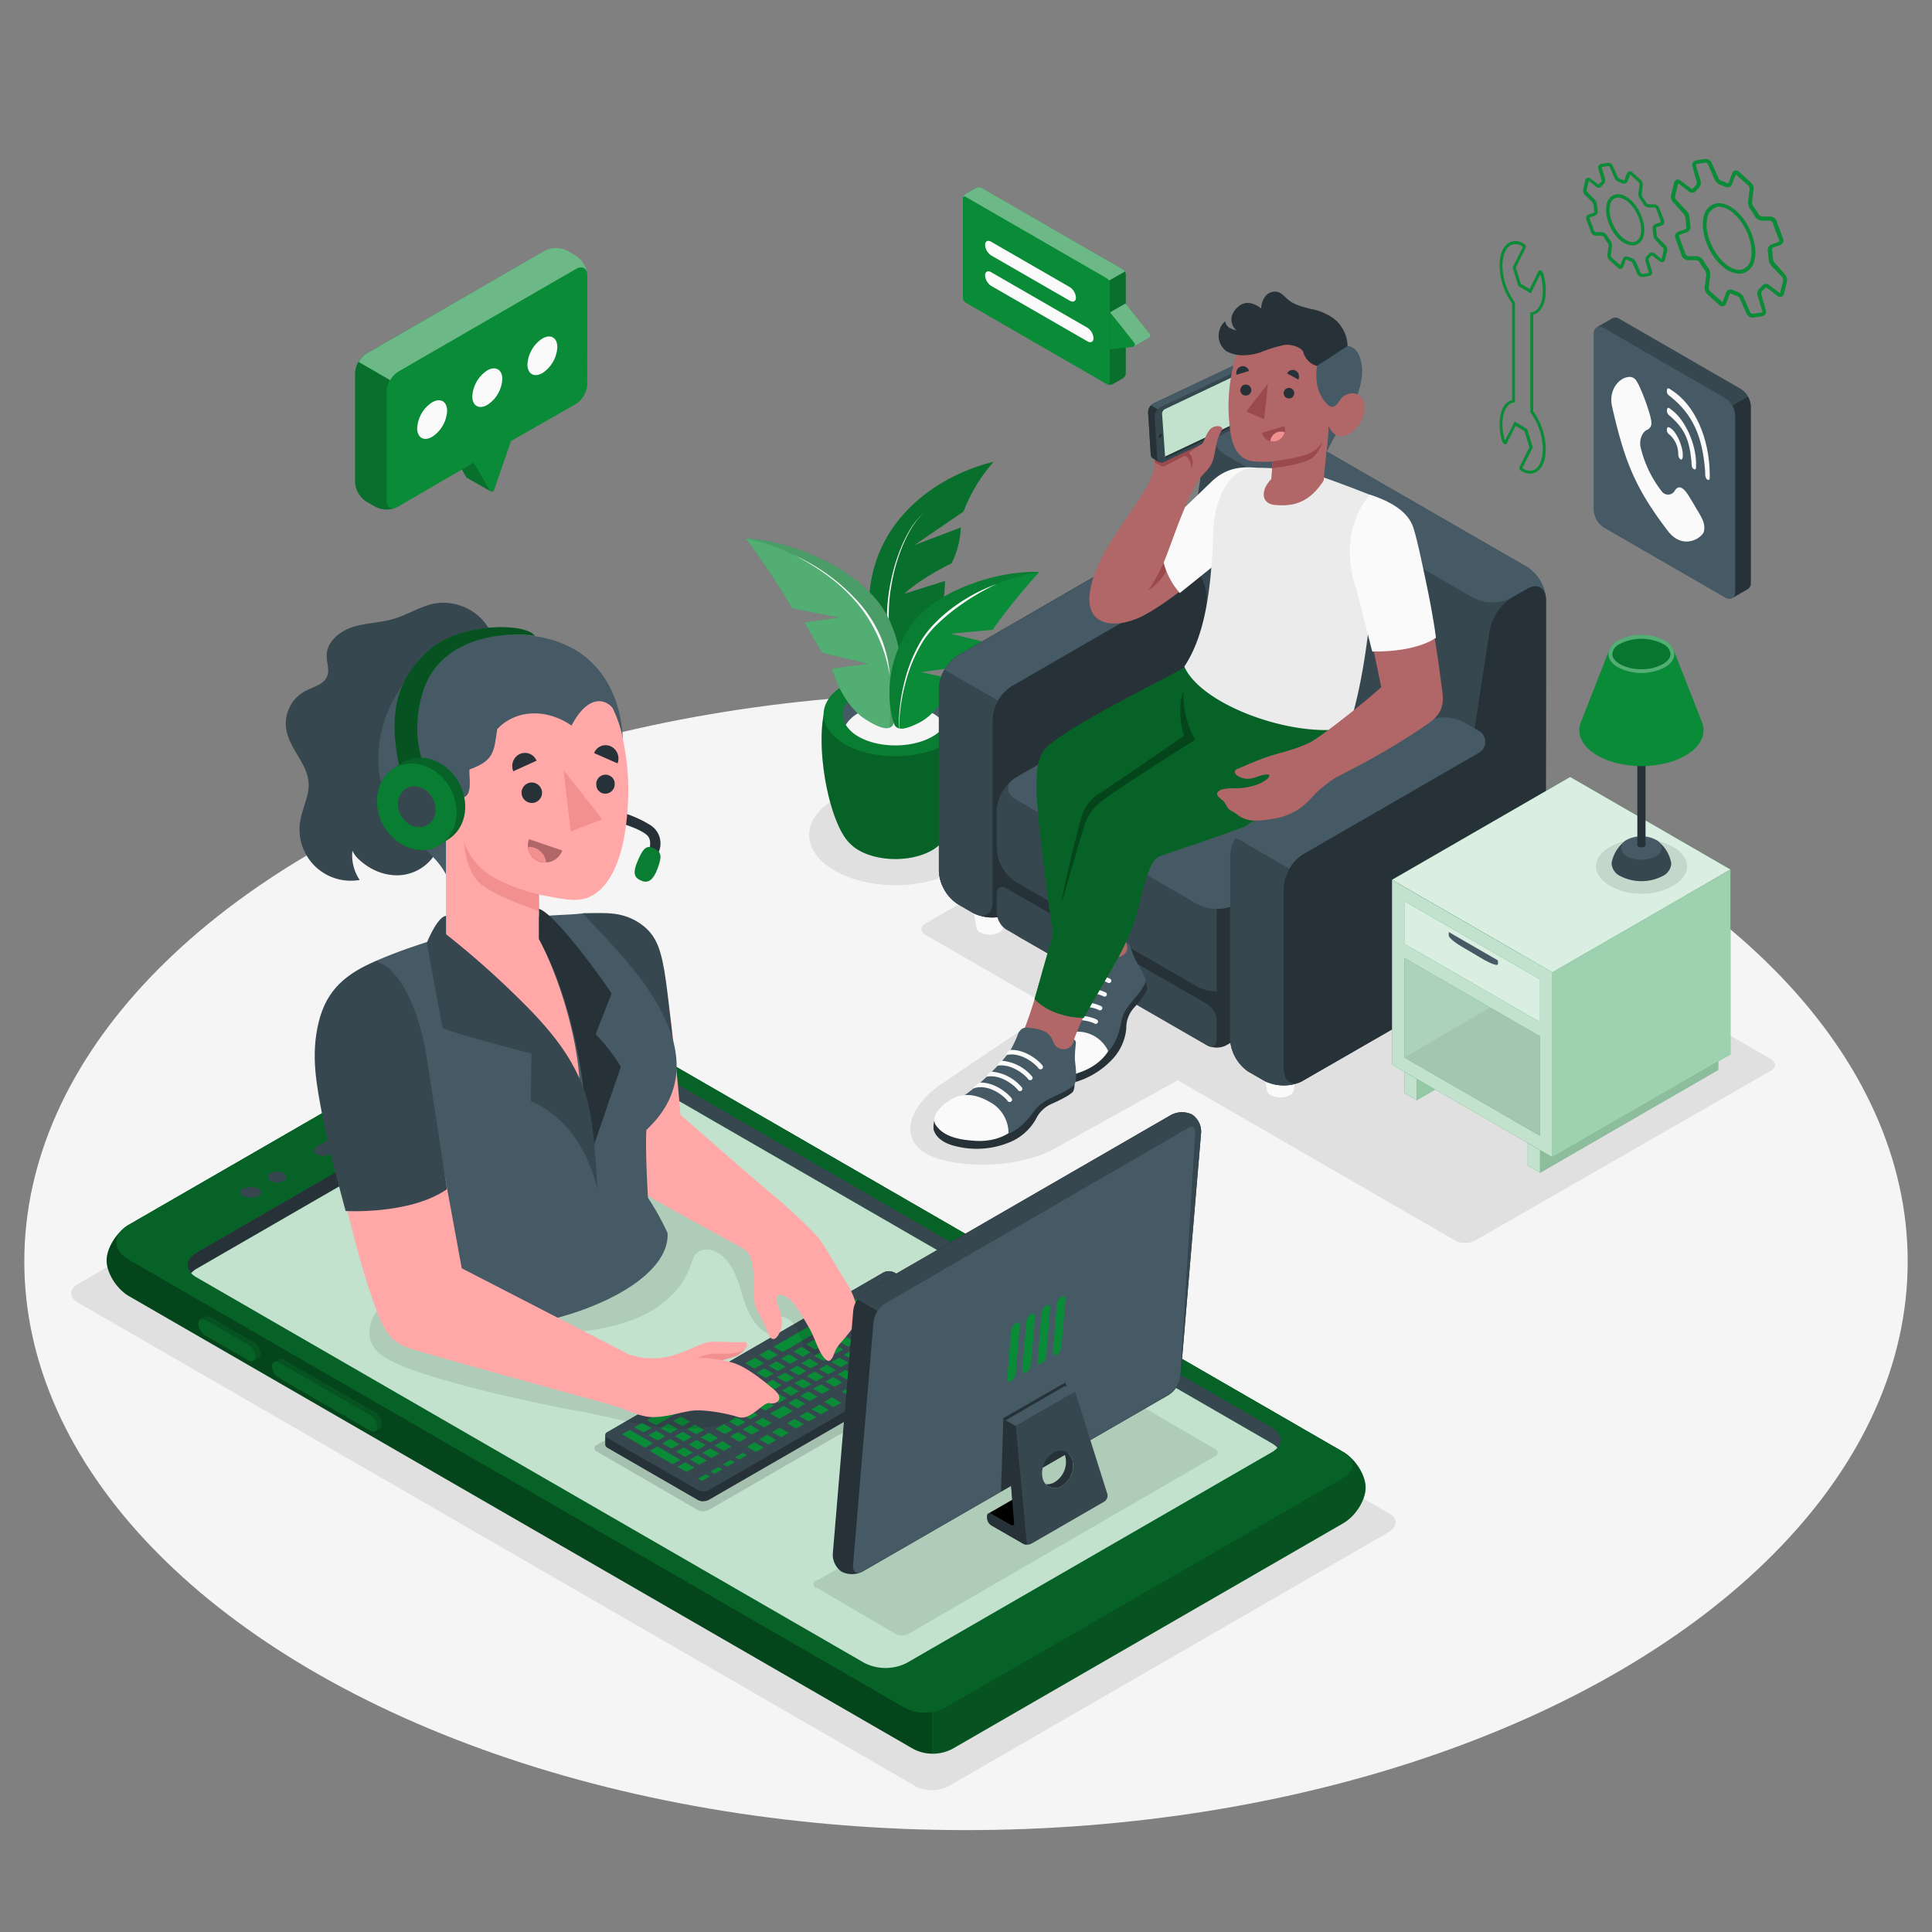 <svg xmlns="http://www.w3.org/2000/svg" viewBox="0 0 500 500"><rect x="0" y="0" width="500" height="500" fill="#808080" stroke="none"/><g id="freepik--Floor--inject-3"><ellipse id="freepik--floor--inject-3" cx="250" cy="326.47" rx="243.71" ry="147.16" style="fill:#f5f5f5"></ellipse></g><g id="freepik--Shadows--inject-3"><path id="freepik--Shadow--inject-3" d="M20.2,337.13,237,462.31a9.32,9.32,0,0,0,8.42,0l114-65.82c2.33-1.35,2.33-3.52,0-4.87L142.64,266.44a9.34,9.34,0,0,0-8.43,0l-114,65.83C17.87,333.61,17.87,335.79,20.2,337.13Z" style="fill:#e0e0e0"></path><path id="freepik--shadow--inject-3" d="M247.51,206.84c8.72,5.09,8.72,13.34,0,18.43s-22.85,5.09-31.57,0-8.72-13.34,0-18.43S238.79,201.75,247.51,206.84Z" style="fill:#e0e0e0"></path><path id="freepik--shadow--inject-3" d="M458.34,274.11,321,194.8a5.44,5.44,0,0,0-5.07-.08L239.52,239c-1.41.82-1.41,2.13,0,2.95L272.58,261,244,280.28c-9.16,6.17-11.13,14.33-4.4,18.21s22.53,4.16,32.43-.74l32.77-18.18,13.72,7.92,58.1,33.58a5.68,5.68,0,0,0,5.11,0l76.62-44C459.71,276.31,459.73,275,458.34,274.11Z" style="fill:#e0e0e0"></path></g><g id="freepik--character-2--inject-3"><g id="freepik--Mobile--inject-3"><g id="freepik--mobile--inject-3"><path d="M347.63,394.21,246.83,452.4a10.82,10.82,0,0,1-10.51.19L33.39,335.42c-3.2-1.84-5.79-6-5.79-9.22s2.59-7.37,5.78-9.22l100.43-58a12.82,12.82,0,0,1,11.57,0L347.63,375.77c3.2,1.85,5.79,6,5.79,9.22S350.83,392.37,347.63,394.21Z" style="fill:#0A8B37"></path><path d="M133.81,259,33.38,317c-3.19,1.85-5.79,6-5.78,9.22s2.59,7.38,5.78,9.22L236.32,452.59a11.07,11.07,0,0,0,5,1.25V314.41l-96-55.41A12.82,12.82,0,0,0,133.81,259Z" style="opacity:0.5"></path><path d="M246.83,452.4l100.8-58.19c3.2-1.84,5.79-6,5.79-9.22s-2.59-7.37-5.79-9.22L241.35,314.41V453.84A10.66,10.66,0,0,0,246.83,452.4Z" style="opacity:0.4"></path><path d="M244.44,442a11.33,11.33,0,0,1-10.21,0l-200.87-116c-4.32-2.5-4.32-6.58,0-9.07L133.8,259a12.84,12.84,0,0,1,11.58,0L347.62,375.77c3.19,1.84,3.19,4.85,0,6.68Z" style="fill:#0A8B37"></path><path d="M244.44,442a11.33,11.33,0,0,1-10.21,0l-200.87-116c-4.32-2.5-4.32-6.58,0-9.07L133.8,259a12.84,12.84,0,0,1,11.58,0L347.62,375.77c3.19,1.84,3.19,4.85,0,6.68Z" style="opacity:0.3"></path><path d="M234.68,430.35a12.12,12.12,0,0,1-11,0L50.84,330.56c-3-1.75-3-4.6,0-6.35l94.48-54.55a12.26,12.26,0,0,1,11,0l172.84,99.79c3,1.75,3,4.61,0,6.36Z" style="fill:#37474f"></path><path d="M150.49,268.37a11.2,11.2,0,0,0-5.17,1.29L50.84,324.21c-3,1.75-3,4.6,0,6.35l18.73,10.81,80.92-51.67Z" style="fill:#263238"></path><path d="M156.39,273.79a12.24,12.24,0,0,0-11,0L50.9,328.34a5.71,5.71,0,0,0-1.43,1.15,5.48,5.48,0,0,0,1.37,1.07l172.84,99.79a12.12,12.12,0,0,0,11,0l94.49-54.54a5.81,5.81,0,0,0,1.42-1.14,5.51,5.51,0,0,0-1.36-1.09Z" style="fill:#0A8B37"></path><path d="M156.39,273.79a12.24,12.24,0,0,0-11,0L50.9,328.34a5.71,5.71,0,0,0-1.43,1.15,5.48,5.48,0,0,0,1.37,1.07l172.84,99.79a12.12,12.12,0,0,0,11,0l94.49-54.54a5.81,5.81,0,0,0,1.42-1.14,5.51,5.51,0,0,0-1.36-1.09Z" style="fill:#fff;opacity:0.75"></path><path d="M85.37,298.7,102.12,289c1-.58,1-1.48.11-2a3.86,3.86,0,0,0-3.5.07L82,296.74c-1,.57-1,1.48-.11,2A3.89,3.89,0,0,0,85.37,298.7Z" style="fill:#37474f"></path><path d="M114.13,282.12a1,1,0,0,0,0-2,3.75,3.75,0,0,0-3.39,0,1,1,0,0,0,0,2A3.75,3.75,0,0,0,114.13,282.12Z" style="fill:#37474f"></path><path d="M120.92,278.19a1,1,0,0,0,0-1.95,3.71,3.71,0,0,0-3.4,0,1,1,0,0,0,0,1.95A3.71,3.71,0,0,0,120.92,278.19Z" style="fill:#37474f"></path><path d="M66.61,309.55a1,1,0,0,0,0-2,3.75,3.75,0,0,0-3.39,0,1,1,0,0,0,0,2A3.75,3.75,0,0,0,66.61,309.55Z" style="fill:#37474f"></path><path d="M73.4,305.63c.94-.55.94-1.42,0-2a3.75,3.75,0,0,0-3.39,0c-.94.54-.94,1.41,0,2A3.75,3.75,0,0,0,73.4,305.63Z" style="fill:#37474f"></path><path d="M97,365.54a3.86,3.86,0,0,1,1.81,3,1.14,1.14,0,0,1-.5,1.06c-.22.12-1,.61-1.27.73a1.29,1.29,0,0,1-1.3-.15L72.25,356.6a3.88,3.88,0,0,1-1.81-3,1.15,1.15,0,0,1,.45-1l1.31-.76a1.34,1.34,0,0,1,1.31.15Z" style="fill:#0A8B37"></path><path d="M97,365.54a3.86,3.86,0,0,1,1.81,3,1.14,1.14,0,0,1-.5,1.06c-.22.12-1,.61-1.27.73a1.29,1.29,0,0,1-1.3-.15L72.25,356.6a3.88,3.88,0,0,1-1.81-3,1.15,1.15,0,0,1,.45-1l1.31-.76a1.34,1.34,0,0,1,1.31.15Z" style="opacity:0.4"></path><path d="M95.78,366.27,72.25,352.68c-1-.58-1.81-.17-1.81.91a3.88,3.88,0,0,0,1.81,3l23.53,13.58c1,.58,1.81.17,1.81-.91A3.86,3.86,0,0,0,95.78,366.27Z" style="fill:#0A8B37"></path><path d="M95.78,366.27,72.25,352.68c-1-.58-1.81-.17-1.81.91a3.88,3.88,0,0,0,1.81,3l23.53,13.58c1,.58,1.81.17,1.81-.91A3.86,3.86,0,0,0,95.78,366.27Z" style="opacity:0.3"></path><path d="M65.54,347.35a3.88,3.88,0,0,1,1.81,3,1.12,1.12,0,0,1-.5,1.06l-1.27.74a1.34,1.34,0,0,1-1.3-.15l-11.1-6.41a3.88,3.88,0,0,1-1.81-3,1.16,1.16,0,0,1,.46-1c.23-.14,1.08-.64,1.31-.76a1.33,1.33,0,0,1,1.31.14Z" style="fill:#0A8B37"></path><path d="M65.54,347.35a3.88,3.88,0,0,1,1.81,3,1.12,1.12,0,0,1-.5,1.06l-1.27.74a1.34,1.34,0,0,1-1.3-.15l-11.1-6.41a3.88,3.88,0,0,1-1.81-3,1.16,1.16,0,0,1,.46-1c.23-.14,1.08-.64,1.31-.76a1.33,1.33,0,0,1,1.31.14Z" style="opacity:0.4"></path><path d="M64.28,348.08l-11.1-6.41c-1-.57-1.81-.16-1.81.92a3.88,3.88,0,0,0,1.81,3L64.28,352c1,.57,1.81.16,1.81-.92A3.86,3.86,0,0,0,64.28,348.08Z" style="fill:#0A8B37"></path><path d="M64.28,348.08l-11.1-6.41c-1-.57-1.81-.16-1.81.92a3.88,3.88,0,0,0,1.81,3L64.28,352c1,.57,1.81.16,1.81-.92A3.86,3.86,0,0,0,64.28,348.08Z" style="opacity:0.3"></path></g></g><g id="freepik--Keyboard--inject-3"><path id="freepik--shadow--inject-3" d="M154.4,375.62l26.15,15.16a3.12,3.12,0,0,0,2.85,0l75.06-43.27a.87.87,0,0,0,0-1.65L232.31,330.7a3.15,3.15,0,0,0-2.85,0L154.4,374A.87.87,0,0,0,154.4,375.62Z" style="opacity:0.15"></path><g id="freepik--keyboard--inject-3"><path d="M255.4,343.63a1,1,0,0,0-.58-.81l-23.39-13.5a3.05,3.05,0,0,0-2.79,0L157.25,370.6a1,1,0,0,0-.58.81v2.45a1,1,0,0,0,.58.81l23.39,13.5a3.11,3.11,0,0,0,2.79,0L254.82,347a1,1,0,0,0,.58-.8Z" style="fill:#263238"></path><path d="M180.64,385.65l-23.39-13.44a.85.85,0,0,1,0-1.61l71.39-41.28a3.05,3.05,0,0,1,2.79,0l23.39,13.5a.85.85,0,0,1,0,1.61l-71.39,41.22A3.05,3.05,0,0,1,180.64,385.65Z" style="fill:#37474f"></path><path d="M181.94,386v2.51a2.82,2.82,0,0,1-1.31-.32l-23.37-13.5a1,1,0,0,1-.58-.81V371.4a1,1,0,0,0,.58.81l23.37,13.45A3,3,0,0,0,181.94,386Z" style="fill:#263238"></path><path d="M229.86,331.45h0l2.32,1.33-3.14,1.82-2.4-1.35,3.14-1.81Zm3.63,2.09h0l2.31,1.34-2.46,1.42L231,335l2.47-1.43Zm-8,.44h.05l2.32,1.34-2.47,1.42L223,335.41l2.46-1.43Zm11.64,1.65h0l2.32,1.34-4,2.3-2.39-1.34,4-2.3Zm-7.34.05h0l2.32,1.34-2,1.13-2.39-1.34,2-1.13Zm-8,.45h.05l2.32,1.33-2.47,1.43-2.39-1.35,2.46-1.42Zm4.8,1.41h.06l2.31,1.33L227,340l-2.39-1.34,2-1.13Zm14.18.19h0l2.31,1.33L240,340.89l-2.39-1.35,3.14-1.81Zm-22.69.54h0l2.31,1.34-17.82,10.29-2.4-1.35L218,338.27Zm13.83.38h.05l2.32,1.34-2,1.13-2.4-1.34,2-1.13Zm-8.52.74h0l2.32,1.33-2,1.13-2.4-1.34,2-1.13Zm21,.43h0l2.32,1.34-2,1.13-2.4-1.35,2-1.13Zm-8,.44h.05l2.31,1.34-2,1.13-2.39-1.35,2-1.13Zm-7.68.25h.05l2.32,1.33-2,1.13-2.4-1.34,2-1.13Zm-8.52.73h0l2.32,1.34-2,1.13-2.4-1.35,2-1.13Zm21,.43h.06l2.31,1.34-2,1.13-2.39-1.35,2-1.13Zm-8,.44h.05l2.32,1.34-2,1.13-2.4-1.35,2-1.13Zm-7.68.25h.06l2.31,1.33-2,1.13-2.39-1.34,2-1.13Zm23.3,0h.05l2.32,1.33-2.47,1.43-2.39-1.35,2.46-1.42Zm-31.82.73H217l2.31,1.34-2,1.13L215,344.22l1.95-1.13Zm21,.43H238l2.31,1.34-2,1.13L236,344.65l2-1.13Zm-8,.44h0l2.32,1.34-2,1.13L228,345.1l2-1.13Zm-7.67.25h.05l2.31,1.34-2,1.13-2.39-1.35,2-1.13Zm-8.52.73h0l2.31,1.34-2,1.13-2.39-1.35,2-1.13Zm29.91.37h0l2.32,1.33-2,1.14-2.4-1.35,2-1.13Zm-8.91.06h0l2.32,1.34-2,1.13-2.4-1.34,2-1.13Zm-8,.44h.06l2.31,1.34-2,1.13L224.74,347l2-1.13Zm-7.67.25h0l2.32,1.34-2,1.13-2.4-1.35,2-1.13Zm-8.52.73h.05l2.32,1.34-2,1.13-2.4-1.34,2-1.13Zm29.91.37h.06l2.31,1.34-2,1.13-2.39-1.35,1.95-1.13Zm-8.91.06h.05l2.32,1.34-2,1.13-2.4-1.34,2-1.13Zm-8,.45h0l2.32,1.33-2,1.13-2.4-1.34,2-1.13Zm-7.68.24h0l2.32,1.34-2,1.13L213.86,349l1.95-1.13Zm-8.52.74s.05,0,.05,0l2.32,1.33-2,1.13-2.39-1.34,1.95-1.13Zm29.92.36h0l2.31,1.34-2,1.13-2.39-1.35,2-1.13Zm-8.92.07h.06l2.31,1.33-2,1.13-2.39-1.34,2-1.13Zm-29.35.2H199l2.32,1.34-2.47,1.42-2.39-1.34,2.46-1.43Zm21.34.24h.05l2.32,1.33-2,1.14-2.4-1.35,2-1.13Zm-7.67.24h.05l2.31,1.34-2,1.13-2.39-1.34,2-1.13Zm-8.52.74h0l2.31,1.33-2,1.13-2.39-1.34,2-1.13Zm29.91.36h.05l2.32,1.34-2,1.13L232,352l2-1.13Zm-8.91.07h0l2.32,1.33-2,1.14-2.39-1.35,2-1.13Zm-8,.44h.06l2.31,1.34-2,1.13-2.39-1.35,2-1.13Zm-21.84.06h.05l2.32,1.33-2.47,1.43-2.39-1.35,2.46-1.42Zm14.17.18s0,0,0,0L211.8,353l-2,1.13-2.4-1.34,2-1.13Zm-8.52.74H201l2.32,1.34-2,1.13-2.4-1.35,2-1.13Zm21,.43H222l2.32,1.34-2,1.13-2.4-1.35,2-1.13Zm-8,.44h0l2.32,1.34-2,1.13-2.39-1.35,2-1.13Zm-7.68.25h.05l2.32,1.33-2,1.13-2.4-1.34,2-1.13Zm23.21,0h0l2.31,1.34-2,1.13-2.39-1.35,2-1.13Zm-37.88.05h0l2.31,1.34-2.46,1.42-2.4-1.35,2.47-1.42Zm6.15.63h.05l2.32,1.34-2,1.13-2.39-1.35,1.95-1.13Zm21,.43h.06l2.31,1.34-2,1.13-2.39-1.35,1.95-1.13Zm-8,.44h.05l2.32,1.34-2,1.13-2.4-1.35,2-1.13Zm-7.68.25h.06l2.31,1.34-2,1.13L201,356.45l2-1.13Zm23.21.05h.05l2.32,1.34-2,1.13-2.4-1.35,2-1.13Zm-38.39.34h0l2.32,1.34-3.14,1.81-2.4-1.34,3.14-1.81Zm6.66.34h.06l2.31,1.34L190.68,361l-2.39-1.35,6.18-3.57Zm21,.43h.05l2.31,1.34-2,1.13-2.39-1.35,2-1.12Zm-8,.44h.06l2.31,1.34-2,1.13-2.39-1.34,1.95-1.13Zm-7.67.25h.05l2.32,1.34-2,1.13-2.4-1.35,2-1.13Zm23.2.05h.05l2.32,1.34-2,1.13L221,358.36l1.95-1.13Zm-10.72,1.11h.05l2.32,1.34-2,1.13-2.4-1.34,2-1.13Zm-29.52.31h0l2.32,1.33-2,1.13-2.4-1.34,2-1.13Zm21.51.14h.05l2.31,1.33-2,1.13-2.39-1.34,2-1.13Zm-7.68.24h.05l2.32,1.34-1.79,1a.38.38,0,0,0-.2.33.38.38,0,0,0,.21.34l3,1.75-2.3,1.33-6-3.44,4.66-2.69Zm23.21.05h.05l2.31,1.34-2,1.13-2.39-1.34,2-1.13Zm-10.73,1.12h0l2.32,1.33-2,1.13-2.39-1.34,2-1.13Zm-29.52.3h.05l2.32,1.33L180,363l-2.39-1.35,1.95-1.13Zm21.51.14h.05l2.32,1.33-2,1.13-2.4-1.34,2-1.13Zm14.13,1.1h.06l2.31,1.34-2,1.13-2.39-1.35,1.95-1.13Zm-9.32.31h.05l2.31,1.33-2,1.14-2.39-1.35,2-1.13Zm-29.53.3h.06l2.31,1.34-2,1.13-2.39-1.35,2-1.13Zm6.84.24h.05l2.31,1.34-2,1.13-2.39-1.35,2-1.13Zm28.81,1h.05l2.31,1.34-2,1.13L210,364.72l2-1.13Zm-9.33.31h.05l2.32,1.33-3.48,2-2.4-1.34,3.48-2Zm-30.2.69h.05l2.32,1.34-5.17,3-2.39-1.35,5.16-3Zm21.17.33h.06l2.31,1.34-2,1.13-2.39-1.34,2-1.13Zm15.15.53h.05l2.32,1.34-2,1.13-2.4-1.34,2-1.13Zm-32.69,1.23h.05l2.31,1.34-2,1.13-2.39-1.34,2-1.13Zm14.34.1h.05l2.31,1.33-2,1.13-2.39-1.34,2-1.13Zm6.83.24h0l2.32,1.33-2,1.14-2.4-1.35,2-1.13Zm8.31.28h0l2.32,1.33-2,1.13-2.39-1.34,2-1.13Zm-39.52,1h.05l2.32,1.34-2,1.13-2.4-1.34,2-1.13Zm6.83.25s.05,0,.05,0l2.32,1.33-2,1.13-2.4-1.34,2-1.13Zm14.34.09h.05L189.6,370l-2,1.14-2.4-1.35,2-1.13Zm-7.51.15h.05l2.32,1.33-2,1.13-2.39-1.34,1.95-1.13Zm14.34.09h.05l2.32,1.34-2,1.13-2.4-1.35,2-1.13Zm7.61.69h.05l2.31,1.33-2,1.14-2.39-1.35,2-1.13Zm-38.82.59h.05l5.94,3.42-2,1.14-6-3.44,2-1.13Zm6.83.24h.06l2.31,1.33-2,1.14-2.39-1.35,2-1.13Zm6.83.24h.06l2.31,1.33-2,1.14-2.39-1.35,2-1.13Zm14.34.09h.06l2.31,1.34-2,1.13-2.39-1.35,1.95-1.13Zm-7.5.15h.05l2.31,1.34-2,1.13L181.36,372l2-1.13Zm15.11.54h0l2.32,1.34-2,1.13-2.4-1.35,2-1.13Zm-25.15,1.07h.05l2.32,1.34-2,1.13-2.4-1.35,2-1.13Zm6.83.24h.05l2.32,1.34-2,1.13-2.4-1.35,2-1.13ZM187,373H187l2.32,1.34-2,1.13-2.4-1.35,2-1.13Zm8.28.3h.05l2.32,1.34-2,1.13-2.39-1.35,1.95-1.13Zm-25.15,1.07h.05l5.94,3.43-2,1.13-6-3.44,2-1.13Zm6.83.24h0l2.32,1.34-2,1.13L175,375.69l2-1.12Zm6.83.24h.05l2.32,1.34-2,1.13-2.39-1.34,2-1.13ZM192.3,376h0l1,.57-2,1.13-1.08-.58,2-1.13Zm-11.74.62h.05l2.31,1.34-2,1.13-2.39-1.34,2-1.13Zm8.53,1.23h.06l1,.57-2,1.13-1.07-.58,1.94-1.13Zm-11.74.63h.05l2.32,1.33-2,1.13-2.4-1.34,2-1.13Zm8.54,1.22h.05l1,.57-2,1.13-1.07-.58,2-1.12Zm-3.21,1.85h0l1,.57-2,1.13-1.08-.58,2-1.12Z" style="fill:#0A8B37"></path></g></g><g id="freepik--Character--inject-3"><path id="freepik--shadow--inject-3" d="M96,347.28c1.08,2.73,3.41,4.15,6.86,5.69,10.1,4.55,34.31,10,47.9,12.42,7.91,1.41,16,4,24.08,4.35,7.23.29,14.73-1,20.73-5.08a4.5,4.5,0,0,0,1.94-2.11,3.41,3.41,0,0,0-1.69-3.75,10.19,10.19,0,0,0-4.27-1.13,174.21,174.21,0,0,1-46.81-12.41c6.71-.71,13.53-1.44,19.77-4s12-7.23,14.16-13.61c.44-1.28.8-2.7,1.86-3.55a4.3,4.3,0,0,1,4.08-.38c4.39,1.57,6.13,6.71,7.43,11.19s3.46,9.59,8,10.62c-1.65-1-1-3.86.74-4.55s3.87.39,4.93,2,1.33,3.44,2.21,5.07,2.77,3,4.48,2.33a4.23,4.23,0,0,0,2-2.14c2.42-4.73,2-10.56-.14-15.43s-5.73-8.95-9.57-12.62c-5.35-5.11-11.37-9.7-18.3-12.3-14.5-5.45-30.81-1.48-45.18,4.32a187.77,187.77,0,0,0-31.09,16.05,52.11,52.11,0,0,0-10.24,8c-2.19,2.34-4.49,5.66-4.26,9A6.82,6.82,0,0,0,96,347.28Z" style="opacity:0.1"></path><g id="freepik--character--inject-3"><g id="freepik--Arm--inject-3"><path d="M218.9,331.71c-2.12-3.28-5.92-10-7.11-11.38-3.25-3.7-9.95-9.55-9.95-9.55-6.32-5.15-25.73-22.29-25.73-22.29s-3-38-6.36-44.08c-3.88-7.08-11.26-7.37-18.9-7.83,0,0-2,8.25-2.78,15,0,0,6.87,42.62,7.69,46.58s2.83,5.7,6.92,8.33c6.25,4,28.86,16.15,28.86,16.15l1.11.77a4.44,4.44,0,0,1,1.64,2.18,12.86,12.86,0,0,1,.59,2.7c.36,3.15,0,4,.27,7.44s1,3.33,2.35,6.28c1.21,2.73,1.57,4.44,2.57,4.54s2.28-2.12,2.28-4.37-1.37-4.73-1.42-5.68.45-2.13,2.59-.87,4.14,5.09,5.73,7.74,2.44,6.15,4.05,8.06,2.21-.21,2.95-2,4.35-4.71,5.3-7.57S221,335,218.9,331.71Z" style="fill:#ffa8a7"></path><path d="M150.85,236.34c5.26,0,9.53-.58,14.16,2.24s5.88,6.68,6.93,12.68c.95,5.46,2.88,24.26,2.88,24.26s-13.36,7.37-25,2.67Z" style="fill:#37474f"></path><path d="M206.75,339.19h0l0,0Z" style="fill:#0A8B37"></path></g><path d="M161.91,210.56a29.68,29.68,0,0,1,6.34,2.94,5.59,5.59,0,0,1,1.93,7.58l-2.41-.48s1.24-2.83-.21-4.34-5.69-2.82-5.69-2.82Z" style="fill:#263238"></path><path d="M169.18,219.51c-2-.95-2.9.27-4.28,3.59s-.43,4.23,1.25,4.89,3-.45,4-3.2C171.31,221.7,171.28,220.54,169.18,219.51Z" style="fill:#0A8B37"></path><path d="M169.34,219.54c-2-.95-2.9.27-4.28,3.59s-.43,4.23,1.25,4.89,3-.45,4-3.2C171.48,221.73,171.45,220.57,169.34,219.54Z" style="opacity:0.1"></path><path id="freepik--Chest--inject-3" d="M129.15,238.76c-11,2.47-22.82,6-31.68,9.85,0,0-.71,37.91,5.43,56s4.37,38.7,4.37,38.7c30,4.85,66.39-9.09,65.49-24.21A67,67,0,0,0,167.7,310s-.75-12.15-.42-17.56c22-20.59-8.55-47-16.43-56.06C146.05,237,139,236.55,129.15,238.76Z" style="fill:#455a64"></path><path d="M127.34,183.05c-1.42,2.55-.83,5.56-.25,8.26.45,2.06,1.68,4.61,1.16,6.7a13.55,13.55,0,0,1-5,7.18,14.68,14.68,0,0,1-1.89,1.34c-.57.31-1.23.45-1.81.77a8.11,8.11,0,0,0-2.95,3,22.62,22.62,0,0,0-2.14,5.68,19.81,19.81,0,0,1-2.25,5.63,11.64,11.64,0,0,1-10.34,4.89,14,14,0,0,1-6.23-2,16.51,16.51,0,0,1-2.67-2,6.77,6.77,0,0,1-1.76-2.34,11.28,11.28,0,0,0,1.88,7.57,13.26,13.26,0,0,1-15.45-14.87c.36-2.56,1.45-5,2-7.49,1.52-6.8-4.58-10.52-5.58-16.72a9.61,9.61,0,0,1,4.9-9.8c2.09-1.1,4.84-1.65,5.71-3.84.67-1.68-.15-3.55-.12-5.36,0-3.58,3.38-6.31,6.78-7.39s7.09-1.07,10.52-2.09c3.66-1.08,7-3.31,10.72-4a13.82,13.82,0,0,1,12.2,4.16c1.41,1.5,2.18,3.25,3.43,4.8s3.16,2.35,4.08,4.17a8.41,8.41,0,0,1,.26,7.74C131.29,179.43,128.64,180.74,127.34,183.05Z" style="fill:#37474f"></path><path d="M161.17,191.13c-.42-11.9-7.33-28.88-32.9-26.71-24.92,2.12-32.25,24.35-30,36.42,3.17,16.66,15.29,17.73,18.44,28.62Z" style="fill:#455a64"></path><path d="M105.44,200.23a6,6,0,0,1,6.26-2.08,6.18,6.18,0,0,1,3.08,2c1.15,1.27,1.13,3,1.94,4.45a3.29,3.29,0,0,0,2.44,1.77c3.43.31,2.15-5.26,2.34-7.24,6.48-2.3,6.3-4.7,7.18-10.42,4.54-4.9,12.42-5.62,19.24-.93,4.16-8,8.67-7,10.62-4.53a32,32,0,0,1,2.91,9.31,61.93,61.93,0,0,1,1.09,14.69c-.84,19.11-7.14,23.7-10.28,25s-7,.36-12.77-.73V243c6,11.45,10.79,28.78,10.56,40.1-9.23-17.48-23.68-26.83-30.51-33.18a26.13,26.13,0,0,1-4.13-4.76V215s-2.52,2.69-6.52-.49C103.54,210.23,101.9,204.23,105.44,200.23Z" style="fill:#ffa8a7"></path><path d="M139.49,231.54c-5-1.3-10.35-3.19-14-6a17.28,17.28,0,0,1-5.42-7.61s.43,7.37,4.14,10.69,15.32,7.15,15.32,7.15Z" style="fill:#f28f8f"></path><path d="M140.27,204.9a2.65,2.65,0,1,1-3-2.37A2.7,2.7,0,0,1,140.27,204.9Z" style="fill:#263238"></path><path d="M159.05,202.57a2.43,2.43,0,0,1-2,2.79,2.3,2.3,0,0,1-2.72-2.15,2.4,2.4,0,1,1,4.76-.64Z" style="fill:#263238"></path><polygon points="145.82 199.26 147.7 215.18 155.88 212.06 145.82 199.26" style="fill:#f28f8f"></polygon><path d="M138.85,196.87l-6,2.74a3.44,3.44,0,0,1,1.67-4.47A3.22,3.22,0,0,1,138.85,196.87Z" style="fill:#263238"></path><path d="M136.92,217.18l8.61,2.92a4.77,4.77,0,0,1-5.94,2.9A4.44,4.44,0,0,1,136.92,217.18Z" style="fill:#b16668"></path><path d="M137.13,219.19a4.47,4.47,0,0,1,4.22,4,4.45,4.45,0,0,1-1.76-.22,4.32,4.32,0,0,1-2.9-3.74A3.11,3.11,0,0,1,137.13,219.19Z" style="fill:#f28f8f"></path><path d="M159.82,197.56l-6.06-2.66a3.17,3.17,0,0,1,4.26-1.77A3.48,3.48,0,0,1,159.82,197.56Z" style="fill:#263238"></path><path d="M139.49,235.21c3.86,1.12,15.14,16.38,18.8,21.88l-4.14,10.56a48.76,48.76,0,0,1,6.53,8.43l-8.43,24.55s.76-32.71-12.76-57.6Z" style="fill:#263238"></path><path d="M151.13,281.91c3,7.79,3.42,25.85,3.42,25.85s-3-16.85-17.17-22.75c0-.81.15-12.35.15-12.35s-19-4.82-23-6.63l-4.09-22s2.73-6.82,5-7v4.75a221,221,0,0,1,17.93,15.78C143.73,267.55,148.15,274.12,151.13,281.91Z" style="fill:#37474f"></path><path d="M200.25,359.57c-3.06-2.57-7.49-6.13-11-7a19.87,19.87,0,0,0-2.49-.55,26.69,26.69,0,0,0,3.49-1,6.34,6.34,0,0,0,2.84-2.24c.26-.41.42-1,0-1.32a.84.84,0,0,0-.51-.14c-2.59.13-4.66-.1-7-.08a10.12,10.12,0,0,0-3.16.32c-.94.35-1.88.71-2.8,1.11-4.17,1.84-8,3.5-14.16,2.59l-2.58-.68-43.38-22.35-8.23-44.8s-2-27.78-13.25-34.52c-6,2.28-12.57,7.92-14.35,14-2.1,7.23-1.28,17.5,2.3,33.43,3,13.33,6.13,27,9.52,37.15s4.69,13.74,11.35,15.73c11.17,3.34,51.47,14.39,51.47,14.39a26.48,26.48,0,0,0,2.52.83c1.39.39,2.69,1.35,6,2.07,3.93.86,8.71-.93,12-1.39s9.07.62,12.26,1.62,6.5-4.06,8.09-3.61S203.32,362.15,200.25,359.57Z" style="fill:#ffa8a7"></path><path d="M185.14,350.32a11.75,11.75,0,0,0-4.65,1.15,25.82,25.82,0,0,1,6.23.56,26.69,26.69,0,0,0,3.49-1,6.69,6.69,0,0,0,2.59-1.89C191,350.56,187.4,350.36,185.14,350.32Z" style="fill:#f28f8f"></path><path d="M97.47,248.61c-7.77,3.32-12.92,7.38-15,15.93s-.61,16.06,1.14,25.11,5.85,23.76,5.85,23.76,16.63,1,26.22-5.65l-5.25-34.12S107.66,253.38,98,248.92" style="fill:#37474f"></path><path d="M110.84,168.39c-5.84,5.41-11.44,13.08-7.29,30.83a9.63,9.63,0,0,0-2.41,10c1.6,5.48,6.86,9.09,11.75,8s7.54-6.31,5.94-11.8c-1.21-4.1-5.61-8.07-9.23-7.81,0,0-3.47-7.59-.22-18.35,4.44-14.66,21.53-15.88,29.05-14.69C135.91,161,118.56,161.24,110.84,168.39Z" style="fill:#0A8B37"></path><path d="M110.84,168.39c-5.84,5.41-11.44,13.08-7.29,30.83a9.63,9.63,0,0,0-2.41,10c1.6,5.48,6.86,9.09,11.75,8s7.54-6.31,5.94-11.8c-1.21-4.1-5.61-8.07-9.23-7.81,0,0-3.47-7.59-.22-18.35,4.44-14.66,21.53-15.88,29.05-14.69C135.91,161,118.56,161.24,110.84,168.39Z" style="opacity:0.4"></path><path d="M119.87,205.23c-1.78-6.08-7.61-10.07-13-8.93a8.27,8.27,0,0,0-2.35.88c-.61.34-2.45,1.6-2.81,1.84-3.46,2.29-5,7-3.63,11.84,1.78,6.08,7.61,10.07,13,8.93a8.47,8.47,0,0,0,2.8-1.14c.44-.28,2.16-1.43,2.58-1.73C119.77,214.59,121.26,210,119.87,205.23Z" style="fill:#0A8B37"></path><path d="M119.87,205.23c-1.78-6.08-7.61-10.07-13-8.93a8.27,8.27,0,0,0-2.35.88c-.61.34-2.45,1.6-2.81,1.84-3.46,2.29-5,7-3.63,11.84,1.78,6.08,7.61,10.07,13,8.93a8.47,8.47,0,0,0,2.8-1.14c.44-.28,2.16-1.43,2.58-1.73C119.77,214.59,121.26,210,119.87,205.23Z" style="opacity:0.3"></path><path d="M117.66,206.71c-1.78-6.07-7.61-10.07-13-8.92s-8.36,7-6.58,13.07,7.61,10.07,13,8.93S119.44,212.79,117.66,206.71Z" style="fill:#0A8B37"></path><path d="M117.66,206.71c-1.78-6.07-7.61-10.07-13-8.92s-8.36,7-6.58,13.07,7.61,10.07,13,8.93S119.44,212.79,117.66,206.71Z" style="opacity:0.1"></path><path d="M112.49,207.81c-.84-2.87-3.6-4.75-6.15-4.21s-4,3.3-3.11,6.17,3.6,4.75,6.15,4.21S113.33,210.67,112.49,207.81Z" style="fill:#37474f"></path></g></g><g id="freepik--Monitor--inject-3"><path id="freepik--shadow--inject-3" d="M231.75,422.84,211.53,411a1,1,0,0,1,0-2l79.29-45.78a3.69,3.69,0,0,1,3.36,0l20.2,11.75a1,1,0,0,1,0,1.94L235.1,422.85A3.67,3.67,0,0,1,231.75,422.84Z" style="opacity:0.1"></path><g id="freepik--monitor--inject-3"><path d="M305.54,356.14l5.31-63a5.39,5.39,0,0,0-2.36-4.72,6,6,0,0,0-5.4.1l-79.2,45.73a6.91,6.91,0,0,0-3.06,4.82l-5.3,63a5.35,5.35,0,0,0,2.35,4.72,6,6,0,0,0,5.41-.1L302.49,361A6.87,6.87,0,0,0,305.54,356.14Z" style="fill:#263238"></path><path d="M310.84,293.13l-5.3,63,3.85-62.54c.14-1.77-.5-2.44-2-1.56l-78.23,45.21a6.31,6.31,0,0,0-2,2.05l-5.23-3a6.12,6.12,0,0,1,2-2l79.19-45.73a6.05,6.05,0,0,1,5.42-.1A5.38,5.38,0,0,1,310.84,293.13Z" style="fill:#37474f"></path><path d="M220.76,405.09l5.31-63a6.87,6.87,0,0,1,3.05-4.82L307.35,292c1.54-.89,2.18-.21,2,1.56l-3.85,62.54a6.87,6.87,0,0,1-3.05,4.83l-79.2,45.72C221.75,407.58,220.62,406.87,220.76,405.09Z" style="fill:#455a64"></path><polygon points="259.67 367.01 259.06 385.99 281.06 373.34 275.7 357.8 259.67 367.01" style="fill:#263238"></polygon><polygon points="262.88 369.1 278.24 360.18 275.62 358.67 260.27 367.6 262.88 369.1" style="fill:#455a64"></polygon><path d="M286.64,386.83l-8.4-26.65-15.36,8.93-2.6-1.52L262,388.11l.43,5.9.25,1.26-1.12-.64-5-2.86a.84.84,0,0,0-.75-.1h0a.77.77,0,0,0-.35.73v.45a2.4,2.4,0,0,0,1.08,1.9l0,0,8.22,4.75h0a2.4,2.4,0,0,0,1,.26,2.3,2.3,0,0,0,1.19-.27l18.71-10.8A1.93,1.93,0,0,0,286.64,386.83Zm-11.81-2.28a3.23,3.23,0,0,1-5-2,6.19,6.19,0,0,1,2.75-6.54,3.21,3.21,0,0,1,5,2A6.18,6.18,0,0,1,274.83,384.55Z" style="fill:#37474f"></path><polygon points="255.83 391.68 262.21 388 263.5 396.58 255.83 391.68"></polygon><path d="M262.88,369.11l-2.61-1.51L262.43,394c.14.7-.26,1-.86.62l-5-2.86c-.61-.36-1.1-.06-1.1.64v.44a2.42,2.42,0,0,0,1.06,1.91s0,0,0,0l8.24,4.75h0a2.3,2.3,0,0,0,1,.26Z" style="fill:#263238"></path><path d="M274.83,384.55a3.21,3.21,0,0,1-4.18-.45,3.65,3.65,0,0,0,2.33-.54,6.16,6.16,0,0,0,2.75-6.53,3.82,3.82,0,0,0-.83-1.59,3.26,3.26,0,0,1,2.67,2.57A6.18,6.18,0,0,1,274.83,384.55Z" style="fill:#263238"></path><path d="M261.67,344.45l-1,12.15c-.07.8.37,1.17,1,.82a2.88,2.88,0,0,0,1.22-2.07l1-12.14c.07-.81-.37-1.17-1-.83A2.93,2.93,0,0,0,261.67,344.45Z" style="fill:#0A8B37"></path><path d="M265.61,342.18l-1,12.14c-.07.8.37,1.17,1,.83a2.92,2.92,0,0,0,1.22-2.08l1-12.14c.07-.8-.37-1.17-1-.82A2.91,2.91,0,0,0,265.61,342.18Z" style="fill:#0A8B37"></path><path d="M269.55,339.9l-1,12.15c-.07.8.37,1.17,1,.82a2.88,2.88,0,0,0,1.22-2.07l1-12.14c.07-.81-.37-1.17-1-.83A2.93,2.93,0,0,0,269.55,339.9Z" style="fill:#0A8B37"></path><path d="M273.49,337.63l-1,12.14c-.06.8.37,1.17,1,.83a2.92,2.92,0,0,0,1.22-2.08l1-12.14c.07-.8-.37-1.17-1-.82A2.91,2.91,0,0,0,273.49,337.63Z" style="fill:#0A8B37"></path></g></g></g><g id="freepik--Plant--inject-3"><g id="freepik--Pot--inject-3"><g id="freepik--pot--inject-3"><path d="M219.75,218.07c-6.4-6.61-10.17-33.51-3.92-38.76h31.79c6.25,5.24,2.49,32.14-3.91,38.75l-.18.18-.22.22a7.37,7.37,0,0,1-.58.52l-.15.12c-.16.13-.31.25-.48.37a9.75,9.75,0,0,1-.83.54c-5.27,3.07-13.81,3.07-19.08,0h0c-.29-.16-.56-.35-.84-.54s-.3-.23-.45-.35-.13-.09-.19-.15-.38-.33-.56-.5l-.25-.25Z" style="fill:#0A8B37"></path><path d="M219.75,218.07c-6.4-6.61-10.17-33.51-3.92-38.76h31.79c6.25,5.24,2.49,32.14-3.91,38.75l-.18.18-.22.22a7.37,7.37,0,0,1-.58.52l-.15.12c-.16.13-.31.25-.48.37a9.75,9.75,0,0,1-.83.54c-5.27,3.07-13.81,3.07-19.08,0h0c-.29-.16-.56-.35-.84-.54s-.3-.23-.45-.35-.13-.09-.19-.15-.38-.33-.56-.5l-.25-.25Z" style="opacity:0.3"></path><path d="M244.86,177.2c7.25,4.24,7.25,11.1,0,15.34s-19,4.23-26.27,0-7.25-11.1,0-15.34S237.61,173,244.86,177.2Z" style="fill:#0A8B37"></path><path d="M244.86,177.2c7.25,4.24,7.25,11.1,0,15.34s-19,4.23-26.27,0-7.25-11.1,0-15.34S237.61,173,244.86,177.2Z" style="opacity:0.1"></path><path d="M241.37,179.24c5.33,3.11,5.33,8.15,0,11.26s-14,3.11-19.29,0-5.33-8.15,0-11.26S236.05,176.13,241.37,179.24Z" style="fill:#455a64"></path><path d="M222.08,184.58c5.33-3.11,14-3.11,19.29,0a8.87,8.87,0,0,1,3.19,3,8.78,8.78,0,0,1-3.19,3c-5.32,3.11-14,3.11-19.29,0a8.86,8.86,0,0,1-3.19-3A9,9,0,0,1,222.08,184.58Z" style="fill:#f5f5f5"></path></g><g id="freepik--Plants--inject-3"><path d="M249.35,132.39l-12.71,8.69,12-4.55a21.87,21.87,0,0,1-2.38,9.24s-7.94,3.85-12.25,7.91l10.57-3.32A51.64,51.64,0,0,1,242.87,162c-.91,3.36-4,9.61-5.9,12.84a39.62,39.62,0,0,1-2.91,4.3c-.06.09-.13.17-.2.26-2-1.31-4-2.6-6.12-3.85-1.23-3.12-2.57-10.7-2.82-16.85-.92-23.55,17.69-35.69,32.21-39.18A42.48,42.48,0,0,0,249.35,132.39Z" style="fill:#0A8B37"></path><path d="M249.35,132.39l-12.71,8.69,12-4.55a21.87,21.87,0,0,1-2.38,9.24s-7.94,3.85-12.25,7.91l10.57-3.32A51.64,51.64,0,0,1,242.87,162c-.91,3.36-4,9.61-5.9,12.84a39.62,39.62,0,0,1-2.91,4.3c-.06.09-.13.17-.2.26-2-1.31-4-2.6-6.12-3.85-1.23-3.12-2.57-10.7-2.82-16.85-.92-23.55,17.69-35.69,32.21-39.18A42.48,42.48,0,0,0,249.35,132.39Z" style="opacity:0.2"></path><path d="M239.21,132.65a17.59,17.59,0,0,0-3.3,4,34.69,34.69,0,0,0-2.33,4.64,47.93,47.93,0,0,0-2.85,9.95,44,44,0,0,0,1.12,20.47h0a.34.34,0,0,1-.64.2h0a44.47,44.47,0,0,1-.8-20.73,48.13,48.13,0,0,1,3-10,33.79,33.79,0,0,1,2.41-4.62A17.9,17.9,0,0,1,239.21,132.65Z" style="fill:#fafafa"></path><path d="M193,139.36l0,0a181.07,181.07,0,0,1,12.06,18.1l12.18,2.35-9.07,1.3,4.61,7.82,12,2.87-9.45,1.24s2.33,9.26,8.94,13.29c3.65,2.23,5.46,2.61,6.61,1.58.8-.72,1.12-5.12,1.89-9s1-10.29-2.45-18.12a24,24,0,0,0-3.68-5.78C218.05,144.8,201.36,139.5,193,139.36Z" style="fill:#0A8B37"></path><path d="M193,139.36l0,0a181.07,181.07,0,0,1,12.06,18.1l12.18,2.35-9.07,1.3,4.61,7.82,12,2.87-9.45,1.24s2.33,9.26,8.94,13.29c3.65,2.23,5.46,2.61,6.61,1.58.8-.72,1.12-5.12,1.89-9s1-10.29-2.45-18.12a24,24,0,0,0-3.68-5.78C218.05,144.8,201.36,139.5,193,139.36Z" style="fill:#fff;opacity:0.3"></path><path d="M227.76,164.79a0,0,0,0,1,0,0v0a36.86,36.86,0,0,1,2.5,10.2h0a109.47,109.47,0,0,1-.06,13.28,2.05,2.05,0,0,0,.69-.39c.8-.72,1.12-5.12,1.89-9s1-10.29-2.45-18.12a24,24,0,0,0-3.68-5.78c-8.61-10.2-25.3-15.5-33.63-15.64,12.72,2.49,26.2,11.41,32.68,21.51A25.69,25.69,0,0,1,227.76,164.79Z" style="opacity:0.1"></path><path d="M205.72,143.76a49.9,49.9,0,0,1,16.66,12.29,33,33,0,0,1,5.57,8.83A31.48,31.48,0,0,1,230.3,175s0,0,0,0,0,0,0,0a40.43,40.43,0,0,0-2.91-9.88,38.38,38.38,0,0,0-5.35-8.76,44.21,44.21,0,0,0-7.49-7.1,58.94,58.94,0,0,0-8.79-5.47s0,0,0,0S205.7,143.76,205.72,143.76Z" style="fill:#fafafa"></path><path d="M269,148.05h0a25.87,25.87,0,0,0-3.08,0A49.21,49.21,0,0,0,254,150.23c-1.44.45-2.88,1-4.3,1.55-.72.29-1.42.6-2.12.93a34.4,34.4,0,0,0-9.4,6.32,21.58,21.58,0,0,0-3.34,4.19l-.37.59h0c-.29.52-.55,1-.81,1.54a29.48,29.48,0,0,0-3.45,14.34c-.07,3.52.9,7.59,1.55,8.29a1.68,1.68,0,0,0,.29.24c1,.7,2.58.41,5.64-1.09,6.15-3,9-11.31,9-11.31l-8.2-1.87,10.75-1.53,4.69-6.5L246,164,256.86,163a161,161,0,0,1,12.08-14.92Z" style="fill:#0A8B37"></path><path d="M265.88,148A49.21,49.21,0,0,0,254,150.23c-1.44.45-2.88,1-4.3,1.55-.72.29-1.42.6-2.12.93a34.4,34.4,0,0,0-9.4,6.32,21.58,21.58,0,0,0-3.34,4.19l-.37.59h0c-.29.52-.55,1-.81,1.54a29.48,29.48,0,0,0-3.45,14.34c-.07,3.52.9,7.59,1.55,8.29a1.68,1.68,0,0,0,.29.24,1.76,1.76,0,0,0,.64.28c-.43-5.48,3-19.13,7.37-24.58,4.55-5.67,15-13.67,28.93-15.87h0A25.36,25.36,0,0,0,265.88,148Z" style="opacity:0.1"></path><path d="M232.61,188.51a46.69,46.69,0,0,1,1.45-12,38.82,38.82,0,0,1,4.62-11.19,27.36,27.36,0,0,1,3.91-4.68,38.68,38.68,0,0,1,4.67-3.89A44.79,44.79,0,0,1,258,151.12s0,0,0,0,0,0,0,0a59,59,0,0,0-10.33,6.13,48.25,48.25,0,0,0-4.61,3.83,26.53,26.53,0,0,0-3.92,4.49,38.76,38.76,0,0,0-4.75,11,46.85,46.85,0,0,0-1.7,11.9s0,0,0,0A0,0,0,0,1,232.61,188.51Z" style="fill:#fafafa"></path></g></g></g><g id="freepik--character-1--inject-3"><g id="freepik--character-on-the-couch--inject-3"><g id="freepik--Couch--inject-3"><path d="M326.27,272.3h10.15l-1.63,9.9h0a1.83,1.83,0,0,1-1,1.23,5.44,5.44,0,0,1-4.91,0,1.85,1.85,0,0,1-1-1.23h0Z" style="fill:#fafafa"></path><path d="M382,242.44h10.15l-1.62,9.9h0a1.86,1.86,0,0,1-1,1.22,5.44,5.44,0,0,1-4.91,0,1.84,1.84,0,0,1-1-1.22h0Z" style="fill:#fafafa"></path><path d="M251.08,230.19h10.15l-1.62,9.9h0a1.79,1.79,0,0,1-1,1.22,5.38,5.38,0,0,1-4.91,0,1.79,1.79,0,0,1-1-1.22h0Z" style="fill:#fafafa"></path><path d="M302.71,200.16h10.15l-1.62,9.9h0a1.81,1.81,0,0,1-1,1.22,5.44,5.44,0,0,1-4.91,0,1.81,1.81,0,0,1-1-1.22h0Z" style="fill:#fafafa"></path><path d="M243,178.16v47.28A10.93,10.93,0,0,0,247.9,234l4,2.32.07,0a11.12,11.12,0,0,0,6.15,1.05l60.25,31.88a11,11,0,0,0,4.86,8.18l.05,0,4,2.3a2.24,2.24,0,0,0,.37.2l.21.1.06,0a11.16,11.16,0,0,0,7.63.35,8,8,0,0,0,.86-.31.75.75,0,0,1,.13-.06,4.51,4.51,0,0,0,.58-.3l58-33.38a10.92,10.92,0,0,0,4.92-8.52l.08-59.85V155.25a11,11,0,0,0-4.92-8.53l-64.84-37.36a10.17,10.17,0,0,0-9.5.16l-4,2.31a13.09,13.09,0,0,0-5.67,8.48l-3.86,25.33-3.57-2.06a10.68,10.68,0,0,0-10.71,0L247.9,169.64A10.93,10.93,0,0,0,243,178.16Z" style="fill:#37474f"></path><path d="M316.85,111.83l4-2.31a10.17,10.17,0,0,1,9.5-.16l64.83,37.36c.29.17.6.39.51.32a11.24,11.24,0,0,1,4.36,7.38c-.36-2.52-2.41-3.43-4.86-2l-4,2.32a10.87,10.87,0,0,1-9.84,0l-64.49-37.2C314.13,116,314.13,113.4,316.85,111.83Z" style="fill:#455a64"></path><path d="M243,178.16v47.28A10.93,10.93,0,0,0,247.9,234l4,2.32.07,0a10.56,10.56,0,0,0,5.77,1.09,9.75,9.75,0,0,0,4-1.13L307.32,210a10.93,10.93,0,0,0,4.92-8.53V154.17a10.91,10.91,0,0,0-4.92-8.53l-3.57-2.06a10.68,10.68,0,0,0-10.71,0L247.9,169.64A10.93,10.93,0,0,0,243,178.16Z" style="fill:#263238"></path><path d="M303.74,143.58l3.58,2.06c2.71,1.56,2.71,4.12,0,5.68l-45.56,26.31a10.92,10.92,0,0,0-4.93,8.53v47.27c0,3.13-2.22,4.41-4.93,2.85l-4-2.32a10.93,10.93,0,0,1-4.92-8.52V178.16a11,11,0,0,1,4.92-8.53l45.14-26A10.66,10.66,0,0,1,303.74,143.58Z" style="fill:#455a64"></path><path d="M256.83,186.16v47.27c0,3.13-2.22,4.41-4.93,2.85l-4-2.32a10.93,10.93,0,0,1-4.92-8.52V178.16a10.1,10.1,0,0,1,1.45-4.85l13.85,8A10.07,10.07,0,0,0,256.83,186.16Z" style="fill:#37474f"></path><path d="M258.88,237.41a11.67,11.67,0,0,0,1.8,2.7,20.92,20.92,0,0,0,4.63,3.24c17.31,10,29.8,17.18,47.11,27.18a5.46,5.46,0,0,0,4.92,0l16-9.25,32-18.48a9.25,9.25,0,0,0,0-16.35L347.2,216l-13.85-8-15.05-8.66a10.87,10.87,0,0,0-9.85,0L262.9,225.62a10.56,10.56,0,0,0-4.93,8.17A8.72,8.72,0,0,0,258.88,237.41Z" style="fill:#263238"></path><path d="M312.42,259.87l-52-30c-1.35-.78-2.46-.14-2.46,1.43v5a5.48,5.48,0,0,0,2.46,4.26l52,30c1.36.78,2.46.14,2.46-1.42v-5A5.42,5.42,0,0,0,312.42,259.87Z" style="fill:#37474f"></path><path d="M318.3,174.93l47.07,27.14a10.88,10.88,0,0,1,4.92,8.53v10a10.9,10.9,0,0,1-4.92,8.52L319.8,255.39a10.87,10.87,0,0,1-9.84,0l-47.07-27.15a10.9,10.9,0,0,1-4.92-8.52v-10a10.91,10.91,0,0,1,4.92-8.53l45.57-26.3A10.87,10.87,0,0,1,318.3,174.93Z" style="fill:#37474f"></path><path d="M314.88,235.23v21.34a10,10,0,0,0,4.92-1.19l45.57-26.3a10.9,10.9,0,0,0,4.92-8.52v-10a11,11,0,0,0-4.42-8.21c2.2,1.58,2,3.9-.5,5.37l-45.57,26.3A10,10,0,0,1,314.88,235.23Z" style="fill:#263238"></path><path d="M310,234.06l-47.07-27.15c-2.71-1.57-2.71-4.11,0-5.68l45.57-26.3a10.87,10.87,0,0,1,9.84,0l47.07,27.14c2.72,1.57,2.72,4.12,0,5.69l-45.57,26.3A10.87,10.87,0,0,1,310,234.06Z" style="fill:#455a64"></path></g><g id="freepik--character--inject-3"><path d="M276.35,236.65s3.8,12.16,3.66,16.82c-.16,4.86.88,6.56-.39,11.75-.27,1.13-1.07,3.37-1.29,4.29a1.37,1.37,0,0,0,1.09,1.82c2.06.61,5.88-3,7.9-7.19a128.44,128.44,0,0,0,5.43-14.76,6.67,6.67,0,0,0-.38-3.44,10,10,0,0,0-.82-1.84c-.52-2.16-.51-6.19-.86-9Z" style="fill:#b16668"></path><path d="M296.48,254.13a5,5,0,0,1,.43,1.63c0,1-2.48,4-3.43,5.05a7.77,7.77,0,0,0-2,5.36,13.41,13.41,0,0,1-3.95,8.33,21.32,21.32,0,0,1-11.13,6c-5.22,1.14-6.8-1.56-6.8-1.56s-1.38-2.59-.34-3.52S296.48,254.13,296.48,254.13Z" style="fill:#263238"></path><path d="M291.55,244.1c.16,0,.43,0,.79.51.14.19.87,2.56,1.54,3.83s2.5,3.72,2.6,5.69c-1.5,3.67-5.26,6-6.09,9.52s-1.25,7.65-7.09,11.55-11.51,3.88-13.44,2.55-1.56-3.48,1.61-7.37c3.36-4.13,6.18-13.46,6.18-13.46a32.26,32.26,0,0,0,.87-4,27.12,27.12,0,0,0,0-4,3,3,0,0,1,.41-1.79,3.11,3.11,0,0,1,1.59-.92,13.35,13.35,0,0,1,2.9-.71,4.48,4.48,0,0,1,2.87.59,21.51,21.51,0,0,0,1.71,1.31,2.61,2.61,0,0,0,2.73-.25,2.25,2.25,0,0,0,.94-2.41A5.82,5.82,0,0,0,291.55,244.1Z" style="fill:#455a64"></path><path d="M286.8,272a8.77,8.77,0,0,0-7.58-5c-5.82-.46-8.08,2.33-9.11,4-1.23,2-2.64,5.65-.33,6.93,2.49,1.38,5.52,1.28,10.45-.69S286.8,272,286.8,272Z" style="fill:#fafafa"></path><path d="M287.21,254.37a.62.62,0,0,1-.53-.05c-.86-.53-5.53-1.93-8.51.41-.34-.32-.22-.84.3-1.54,3.42-1.79,7.84-.49,8.88.16a.56.56,0,0,1,.16.79A.61.61,0,0,1,287.21,254.37Z" style="fill:#fafafa"></path><path d="M277.28,258.07a1.82,1.82,0,0,1,.48-1.57,10.87,10.87,0,0,1,8.44.37.56.56,0,0,1,.16.79.61.61,0,0,1-.82.18C284.7,257.33,280.27,256,277.28,258.07Z" style="fill:#fafafa"></path><path d="M274.25,265.73a3.37,3.37,0,0,1,.92-2.05c3.39-1.67,7.71-.4,8.74.23a.57.57,0,0,1,.16.8.68.68,0,0,1-.3.23.62.62,0,0,1-.53-.05C282.34,264.33,277.19,262.81,274.25,265.73Z" style="fill:#fafafa"></path><path d="M284.92,261.41a.58.58,0,0,1-.53,0c-.85-.53-5.42-1.89-8.41.33a2,2,0,0,1,.63-1.68,10.87,10.87,0,0,1,8.44.37.58.58,0,0,1-.13,1Z" style="fill:#fafafa"></path><path d="M270,250.65s-3.59,14.15-6.7,19.49-4.7,7.92-8.7,11.82c-.87.85-2.82,2.4-3.53,3.09a1.44,1.44,0,0,0,0,2.22c1.49,1.69,8.33,2.63,12.42.07s8.12-8.41,10.61-10.54c.94-.8,1.82-1.62,2.68-2.5s.69-1.74.84-2.75c.07-.5.11-1.85.11-1.85.73-2.37,2.48-6,3.43-8.33Z" style="fill:#b16668"></path><path d="M278.1,280.65a5.25,5.25,0,0,1-.33,1.74c-.46.9-4.11,2.64-5.5,3.24A8.16,8.16,0,0,0,268,289.8a14,14,0,0,1-7.46,6.11,22.21,22.21,0,0,1-13.22.72c-5.45-1.26-5.73-4.52-5.73-4.52s-.15-3.06,1.25-3.48S278.1,280.65,278.1,280.65Z" style="fill:#263238"></path><path d="M277.91,269c.15.08.42.19.53.83,0,.25-.32,2.82-.25,4.31s.7,4.64-.09,6.55c-3.06,2.81-7.66,3.33-10,6.29s-4.59,6.69-11.87,7.77-12.62-1.48-13.85-3.59.07-4,4.81-6.26c5-2.41,11.86-10,11.87-10a33.08,33.08,0,0,0,2.6-3.39,28.36,28.36,0,0,0,1.77-3.83,3.13,3.13,0,0,1,1.18-1.51,3.21,3.21,0,0,1,1.92-.15,14.43,14.43,0,0,1,3.06.61,4.73,4.73,0,0,1,2.45,1.85c.39.64.58,1.4,1,2a2.75,2.75,0,0,0,2.7,1,2.33,2.33,0,0,0,2-1.86A5.55,5.55,0,0,0,277.91,269Z" style="fill:#455a64"></path><path d="M261,293.22a9.15,9.15,0,0,0-4.95-8.08c-5.3-3.05-8.68-1.42-10.4-.3-2.05,1.33-5,4.16-3.41,6.41,1.74,2.42,4.66,3.67,10.2,4S261,293.22,261,293.22Z" style="fill:#fafafa"></path><path d="M269.22,276.74a.64.64,0,0,1-.48-.28c-.57-.89-4.37-4.3-8.24-3.42-.17-.45.17-.89,1-1.32,4-.16,7.63,3,8.33,4.11a.58.58,0,0,1-.21.82A.65.65,0,0,1,269.22,276.74Z" style="fill:#fafafa"></path><path d="M258.18,275.8a1.88,1.88,0,0,1,1.14-1.27,11.44,11.44,0,0,1,7.83,4.12.58.58,0,0,1-.21.82.64.64,0,0,1-.86-.19C265.53,278.42,261.92,275.19,258.18,275.8Z" style="fill:#fafafa"></path><path d="M251.88,281.7a3.56,3.56,0,0,1,1.79-1.53c4-.06,7.48,3.07,8.16,4.13a.58.58,0,0,1-.2.82.64.64,0,0,1-.38.08.61.61,0,0,1-.48-.28C260.16,284,256,280.24,251.88,281.7Z" style="fill:#fafafa"></path><path d="M263.91,282.38a.6.6,0,0,1-.48-.28c-.57-.88-4.29-4.21-8.11-3.44a2.14,2.14,0,0,1,1.34-1.31,11.48,11.48,0,0,1,7.83,4.12.59.59,0,0,1-.2.83A.64.64,0,0,1,263.91,282.38Z" style="fill:#fafafa"></path><path d="M308.5,171.64c-6.25,3.81-27.73,13.91-36.69,20.91-2.59,2-3.63,4.88-3.58,11.31.07,8.73,4.39,38.81,4.39,38.81.8,1.75,2.71-1.28,2.71-1.28l35.93-38.46Z" style="fill:#0A8B37"></path><path d="M308.5,171.64c-6.25,3.81-27.73,13.91-36.69,20.91-2.59,2-3.63,4.88-3.58,11.31.07,8.73,4.39,38.81,4.39,38.81.8,1.75,2.71-1.28,2.71-1.28l35.93-38.46Z" style="opacity:0.3"></path><path d="M274.8,233.6c8-5.64,35.53-41.87,35.53-41.87h0c-3.07-3.07-4-12.89-4-12.89-1.62,3.62-.72,9.37.13,11.51-2.05,1.49-13.59,9.46-21.59,14.76a10.75,10.75,0,0,0-5,6.34C277.66,219.43,274.77,231.94,274.8,233.6Z" style="opacity:0.3"></path><path d="M308.5,171.64h0l41,12.77c-2.68,7.5-3.6,11.41-6.07,15.27s-5.21,8-16.52,12.42c-10.9,4.27-24.13,8.5-26.79,9.5-2,.75-3.24,4.53-4.54,9.45-1.35,5.16-1.78,9.26-7.89,19.81-6,10.34-7.21,12.58-7.21,12.58s-7.92.15-12.75-4.87c0,0,10.22-36.31,12.3-42.83,1.16-3.64,1.34-5.59,6.29-9.28,4.25-3.17,23-15,23-15S303.12,181.42,308.5,171.64Z" style="fill:#0A8B37"></path><path d="M308.5,171.64h0l41,12.77c-2.68,7.5-3.6,11.41-6.07,15.27s-5.21,8-16.52,12.42c-10.9,4.27-24.13,8.5-26.79,9.5-2,.75-3.24,4.53-4.54,9.45-1.35,5.16-1.78,9.26-7.89,19.81-6,10.34-7.21,12.58-7.21,12.58s-7.92.15-12.75-4.87c0,0,10.22-36.31,12.3-42.83,1.16-3.64,1.34-5.59,6.29-9.28,4.25-3.17,23-15,23-15S303.12,181.42,308.5,171.64Z" style="opacity:0.3"></path><path d="M310.63,115c-.79-.47-1.14-5.74-.3-9.5s-.9-4.68-1.76-3.5a6.17,6.17,0,0,0-1.06,2.19,10.48,10.48,0,0,0-4.9,2.61c-2.11,2.09-4.59,4.64-3.86,10.21a14.52,14.52,0,0,1-.38,5.54c-3,8.18-13.66,18.42-16.06,29.33-2.22,10,5.61,11,12.45,8,7.86-3.53,22.92-16.9,22.92-16.9l6.53-21.91c-4.15,0-7.24.67-12.75,6-.92.89-4.75,4.16-4.75,4.16a45,45,0,0,1,3.92-7.68" style="fill:#b16668"></path><path d="M301.15,145.61a47.65,47.65,0,0,1-4,7.25,14.29,14.29,0,0,0,5.13-6Z" style="fill:#9a4a4d"></path><path d="M325.11,121.06c-4.5-.42-8.14.28-11.67,3.69-3.25,3.15-6.73,6.47-6.73,6.47-2.33,5.42-4,10.68-5.56,14.39a19.61,19.61,0,0,0,4.18,7.87l18.24-14.65Z" style="fill:#fafafa"></path><path d="M308.25,121.07c1.26-2-.59-3.94-.59-3.94l3-2V115l0,0-12-.54a14.41,14.41,0,0,0,.11,2.57,18.8,18.8,0,0,1,.09,2.6l1.56.93a1.17,1.17,0,0,0,1.12,0l5.05-2.61C308.32,118.68,308.25,121.07,308.25,121.07Z" style="fill:#9a4a4d"></path><path d="M298.57,104.36l21-9.91a1.17,1.17,0,0,1,1.18,0c.26.17,1.34.84,1.64,1a1.12,1.12,0,0,1,.53,1l.68,10.87a2.67,2.67,0,0,1-1.44,2.38l-21,9.91a1.24,1.24,0,0,1-1.11,0c-.3-.17-1.47-.89-1.78-1.09a1.18,1.18,0,0,1-.46-.92c-.17-2.73-.51-8.14-.68-10.87A2.66,2.66,0,0,1,298.57,104.36Z" style="fill:#37474f"></path><path d="M322.15,107.57a1.47,1.47,0,0,1-.72,1.19l-19.87,9.39,0,.48-.81-11.57a1.43,1.43,0,0,1,.71-1.17l20.32-9.63h0l-.44.21Z" style="fill:#0A8B37"></path><path d="M322.15,107.57a1.47,1.47,0,0,1-.72,1.19l-19.87,9.39,0,.48-.81-11.57a1.43,1.43,0,0,1,.71-1.17l20.32-9.63h0l-.44.21Z" style="fill:#fff;opacity:0.75"></path><path d="M322.64,107.84a1.48,1.48,0,0,1-.72,1.18l-20.33,9.61,0-.48,19.87-9.39a1.47,1.47,0,0,0,.72-1.19l-.78-11.09.44-.21Z" style="fill:#263238"></path><path d="M300.11,119.65l-.06,0c-.3-.17-1.47-.89-1.78-1.09a1.18,1.18,0,0,1-.46-.92c-.17-2.73-.51-8.14-.68-10.87a2.62,2.62,0,0,1,.73-1.84l1.71,1a2.61,2.61,0,0,0-.74,1.85l.68,10.88A1.11,1.11,0,0,0,300.11,119.65Z" style="fill:#263238"></path><path d="M322.4,95.45a1.25,1.25,0,0,0-1.08,0l-21,9.92a2.24,2.24,0,0,0-.71.52l-1.72-1a2.47,2.47,0,0,1,.72-.54l21-9.91a1.21,1.21,0,0,1,1.17,0C321,94.62,322,95.24,322.4,95.45Z" style="fill:#455a64"></path><path d="M300.28,112.3a.78.78,0,0,0-.41.71.3.3,0,0,0,.47.27.8.8,0,0,0,.41-.71A.3.3,0,0,0,300.28,112.3Z" style="opacity:0.35"></path><path d="M311,115c.63-.52.86-2.15,1.93-3.62,1.24-1.69,4.1-1.25,3.21.12s-1.2,2.61-1.85,6.1-2.05,4-3.61,6v-8.41Z" style="fill:#b16668"></path><path d="M339.91,122.73c3.45.91,14.6,5.31,14.6,5.31,2.4,1.88,1.39,6,1.35,10.73-.93,34.3-6.87,49.58-6.87,49.58-13.42,2.94-37.93-5.59-42.49-15.83,4.1-6.23,6.86-15.54,7.44-33.82.43-13.57,6.6-17.67,10.6-17.64A65.83,65.83,0,0,1,339.91,122.73Z" style="fill:#ebebeb"></path><path d="M322.81,94.51a4.88,4.88,0,0,0,0-2.4c-.24-.85-.56-1.67-.77-2.52-.27-1.15-.58-2.3-.92-3.43A16.49,16.49,0,0,1,320,81.28a3,3,0,0,1,.83-2.17,3,3,0,0,1,2.92-.49,8.87,8.87,0,0,1,2.65,1.59,5.53,5.53,0,0,1,1-3.45,3.2,3.2,0,0,1,3.23-1.22c1.12.31,1.89,1.32,2.79,2.06,1.64,1.35,3.8,1.83,5.86,2.36a14.54,14.54,0,0,1,5.95,2.53,9.32,9.32,0,0,1,3.52,7c0,1-.42,3.47-.58,4.79-.25,2-.46,4-.78,5.93-1.64,10-4.91,17.26-15,16.52-3.84-.29-9.2-2.67-10.2-6.85a14.6,14.6,0,0,1-.19-2.19c-.1-1.47-.14-3-.11-4.42A52.88,52.88,0,0,1,322.81,94.51Z" style="fill:#263238"></path><path d="M348.79,89.52s1.94.07,3,2.6c.89,2.2,1.3,5.67-.86,11-2.28,5.65-4.07,7.42-5.31,9.52-.89,1.51-2.31,4.35-2.31,4.35l.63-6.64.57-4.61s-2.84-.65-3.66-5.26c-.93-5.18.05-5.83.05-5.83Z" style="fill:#455a64"></path><path d="M344.27,105.2a1.15,1.15,0,0,0,1.09-.08c.92-.54,1.35-1.7,2.13-2.4,1-.91,4.16-2,5.45,1.3s-1.95,7.64-4.31,8.54c-3.47,1.32-4.73-2.17-4.73-2.17l-1.34,14c-4,6.12-8.29,6.61-12.39,6.32s-3.79-4.1-1.16-6.72l.35-4.56a26.78,26.78,0,0,1-5.62-.12c-3-.7-4.45-3.11-5.13-6.49a45,45,0,0,1-.48-11.87,49.44,49.44,0,0,1,2.3-10.76s1.74-1.58,6.79-1.66c3.57,0,8.07-.3,9.94,1.94a5.11,5.11,0,0,0,3.7,4.26C339.78,101.89,343.67,104.94,344.27,105.2Z" style="fill:#b16668"></path><path d="M337.29,91.05c-.74-1.36-3.37-2-4.89-1.78a35.47,35.47,0,0,0-6.16,1.9,14.5,14.5,0,0,1-4.62.77,8.33,8.33,0,0,1-4.3-1.1A5,5,0,0,1,315.38,87a5,5,0,0,1,1.73-3.9,2.06,2.06,0,0,0,1,1.68,6.17,6.17,0,0,0,1.89.72,3.73,3.73,0,0,1-1.25-3.51,4.91,4.91,0,0,1,2.87-3.29c1.2-.34,2.59-.7,5.25,1.5S338.57,83.72,337.29,91.05Z" style="fill:#263238"></path><path d="M329.36,119.39s6.91-.87,9.38-2a7.92,7.92,0,0,0,3.54-3,10.76,10.76,0,0,1-2.16,3.7c-1.9,2.1-10.9,3.08-10.9,3.08Z" style="fill:#9a4a4d"></path><path d="M332.21,101.71a1.37,1.37,0,1,0,1.47-1.32A1.4,1.4,0,0,0,332.21,101.71Z" style="fill:#263238"></path><path d="M333.1,96.65,336,98.23a1.75,1.75,0,0,0-.71-2.32A1.63,1.63,0,0,0,333.1,96.65Z" style="fill:#263238"></path><path d="M332.47,110.26,326.6,112a3,3,0,0,0,3.74,2.18A3.2,3.2,0,0,0,332.47,110.26Z" style="fill:#9a4a4d"></path><path d="M330.34,114.16a3,3,0,0,1-1.59,0,2.77,2.77,0,0,1,2.95-2.46,2.47,2.47,0,0,1,.77.17A3.15,3.15,0,0,1,330.34,114.16Z" style="fill:#f28f8f"></path><path d="M320,97l3.24-1a1.61,1.61,0,0,0-2-1.17A1.77,1.77,0,0,0,320,97Z" style="fill:#263238"></path><path d="M321,100.84a1.38,1.38,0,0,0,1.26,1.52,1.42,1.42,0,1,0-1.26-1.52Z" style="fill:#263238"></path><polygon points="328.15 99.25 327.16 108.49 322.53 106.52 328.15 99.25" style="fill:#9a4a4d"></polygon></g><path d="M332.21,276.93V229.65a11,11,0,0,1,4.92-8.53l45.63-26.33a3.25,3.25,0,0,0,0-5.62l-1.12-.64,3.87-25.33a13.09,13.09,0,0,1,5.67-8.48l4-2.31c2.71-1.57,4.92-.29,4.92,2.84V178L400,237.86a10.9,10.9,0,0,1-4.92,8.52l-58,33.39C334.43,281.33,332.21,280.05,332.21,276.93Z" style="fill:#263238"></path><path d="M318.37,221.65v47.28c0,.1,0,.22,0,.32a11,11,0,0,0,4.86,8.18l.05,0,4,2.3a2.24,2.24,0,0,0,.37.2l.21.1.06,0a2.39,2.39,0,0,0,.39.15,11.42,11.42,0,0,0,7.24.2,8,8,0,0,0,.86-.31c-2.37,1-4.2-.36-4.21-3.19h0V229.65a10.93,10.93,0,0,1,4.92-8.53l8.94-5.16,36.69-21.17a3.25,3.25,0,0,0,0-5.62l-4.07-2.35a10.93,10.93,0,0,0-9.84,0L332.21,208l-8.92,5.15A10.9,10.9,0,0,0,318.37,221.65Z" style="fill:#455a64"></path><path d="M332.21,229.65v47.27h0c0,2.83,1.84,4.16,4.21,3.19a8,8,0,0,1-.86.31,11.42,11.42,0,0,1-7.24-.2,2.39,2.39,0,0,1-.39-.15l-.06,0-.21-.1a2.24,2.24,0,0,1-.37-.2l-4-2.3-.05,0a11,11,0,0,1-4.86-8.18c0-.1,0-.22,0-.32V221.65a10.08,10.08,0,0,1,1.44-4.85l13.85,8A10,10,0,0,0,332.21,229.65Z" style="fill:#37474f"></path><g id="freepik--arm--inject-3"><path d="M372.87,176c-1.33-10.42-2.44-15.84-3.81-22.83-3.19-16.22-2.44-20.88-14.17-23.93,0,0-4.25,3.74-4.43,13.34-.13,7.25,2,11.24,2,11.24l5,24c-4.33,4-15.43,12.72-18.14,14.15-3.65,1.94-7.7,2.69-11.6,4-2.59.89-5,2-7.54,3.06a1,1,0,0,0-.38.21.78.78,0,0,0-.16.83,1.51,1.51,0,0,0,.58.67,4.85,4.85,0,0,0,4.2.57c1.19-.27,2.21-.9,3.62-.86.27,0,.56.08.45.42a2.44,2.44,0,0,1-.43.64,9.77,9.77,0,0,1-3.94,1.9,16.08,16.08,0,0,1-4.2.6,17,17,0,0,0-3.42.23,2.6,2.6,0,0,0-1,.43c-1.55,1.21.91,2.14,1.41,3,.26.44.72,1.22,1,1.63a3.32,3.32,0,0,0,1.2.76,16.39,16.39,0,0,1,1.61,1.16,7.83,7.83,0,0,0,4.43,1.15,24.84,24.84,0,0,0,3.94-.41A16.79,16.79,0,0,0,336.7,209a22.84,22.84,0,0,0,2.6-2.41c.7-.73,1.39-1.48,2.14-2.18a44.35,44.35,0,0,1,3.86-2.93c1.95-1.13,13.13-6.42,24.34-14.24C374.56,183.79,373.46,180.56,372.87,176Z" style="fill:#b16668"></path><path d="M354.51,128c8.31,2.7,10.57,6.21,11.36,8.87,1.15,3.83,2,8.2,3.38,14.67,2,9.68,2.36,13.51,2.36,13.51s-4.58,3.71-16.48,3.56l-4-15.74S345.34,139.1,354.51,128Z" style="fill:#fafafa"></path></g></g></g><g id="freepik--side-table--inject-3"><g id="freepik--side-table--inject-3"><g id="freepik--side-table--inject-3"><polygon points="366.64 284.72 373.01 281.04 366.64 279.2 366.64 284.72" style="fill:#0A8B37"></polygon><polygon points="366.64 284.72 373.01 281.04 366.64 279.2 366.64 284.72" style="fill:#fff;opacity:0.6"></polygon><polygon points="366.64 284.72 373.01 281.04 366.64 279.2 366.64 284.72" style="opacity:0.05"></polygon><polygon points="366.64 284.72 363.45 282.88 363.45 277.36 366.64 279.2 366.64 284.72" style="fill:#0A8B37"></polygon><polygon points="366.64 284.72 363.45 282.88 363.45 277.36 366.64 279.2 366.64 284.72" style="fill:#fff;opacity:0.75"></polygon><polygon points="398.56 297.63 398.56 303.5 444.66 276.89 444.66 271.02 398.56 297.63" style="fill:#0A8B37"></polygon><polygon points="398.56 297.63 398.56 303.5 444.66 276.89 444.66 271.02 398.56 297.63" style="fill:#fff;opacity:0.6"></polygon><polygon points="398.56 297.63 398.56 303.5 444.66 276.89 444.66 271.02 398.56 297.63" style="opacity:0.1"></polygon><polygon points="398.56 303.5 395.37 301.66 395.37 295.79 398.56 297.63 398.56 303.5" style="fill:#0A8B37"></polygon><polygon points="398.56 303.5 395.37 301.66 395.37 295.79 398.56 297.63 398.56 303.5" style="fill:#fff;opacity:0.75"></polygon><polygon points="447.85 225.03 401.74 251.64 401.74 299.47 447.85 272.86 447.85 225.03" style="fill:#0A8B37"></polygon><polygon points="447.85 225.03 401.74 251.64 401.74 299.47 447.85 272.86 447.85 225.03" style="fill:#fff;opacity:0.6"></polygon><polygon points="401.74 251.64 360.26 227.69 360.26 275.52 401.74 299.47 401.74 251.64" style="fill:#0A8B37"></polygon><polygon points="401.74 251.64 360.26 227.69 360.26 275.52 401.74 299.47 401.74 251.64" style="fill:#fff;opacity:0.75"></polygon><polygon points="360.26 227.69 406.37 201.08 447.85 225.03 401.74 251.64 360.26 227.69" style="fill:#0A8B37"></polygon><polygon points="360.26 227.69 406.37 201.08 447.85 225.03 401.74 251.64 360.26 227.69" style="fill:#fff;opacity:0.85"></polygon><polygon points="398.56 268.2 363.45 247.93 363.45 273.68 398.56 293.95 398.56 268.2" style="fill:#0A8B37"></polygon><polygon points="398.56 268.2 363.45 247.93 363.45 273.68 398.56 293.95 398.56 268.2" style="fill:#fff;opacity:0.7"></polygon><polygon points="363.45 273.68 385.6 260.72 398.56 268.2 398.56 293.95 363.45 273.68" style="opacity:0.1"></polygon><polygon points="363.45 273.68 385.6 260.72 363.45 247.93 363.45 273.68" style="opacity:0.05"></polygon><polygon points="398.56 253.48 363.45 233.21 363.45 244.25 398.56 264.52 398.56 253.48" style="fill:#0A8B37"></polygon><polygon points="398.56 253.48 363.45 233.21 363.45 244.25 398.56 264.52 398.56 253.48" style="fill:#fff;opacity:0.85"></polygon><path d="M387.67,249.52c0,.51-1.52,0-3.39-1L378.33,245c-1.88-1.08-3.4-2.37-3.4-2.88v-.92l12.74,7.36Z" style="fill:#455a64"></path></g><g id="freepik--shadow--inject-3" style="opacity:0.1"><path id="freepik--shadow--inject-3" d="M424.83,231.29a15.82,15.82,0,0,0,8.66-2.36c2-1.34,3.13-3,3.13-4.73s-1.11-3.39-3.13-4.73a17.09,17.09,0,0,0-17.33,0c-2,1.34-3.13,3-3.13,4.73s1.11,3.39,3.13,4.73A15.83,15.83,0,0,0,424.83,231.29Z"></path></g><g id="freepik--Lamp--inject-3"><path d="M417.08,223.63a3.15,3.15,0,0,1,.06-.61,9.22,9.22,0,0,1,3.74-5.58h7.83a9.22,9.22,0,0,1,3.74,5.58,3.18,3.18,0,0,1,.06.62s0,.1,0,.1a3.94,3.94,0,0,1-2.25,3,12.05,12.05,0,0,1-10.91,0,3.94,3.94,0,0,1-2.25-3A1,1,0,0,1,417.08,223.63Z" style="fill:#37474f"></path><path d="M428.5,217.31c2.05,1.19,2.05,3.1,0,4.29a8.22,8.22,0,0,1-7.42,0c-2-1.19-2-3.1,0-4.29A8.22,8.22,0,0,1,428.5,217.31Z" style="fill:#455a64"></path><path d="M423.73,191.21h2.13v27.43h0a.48.48,0,0,1-.3.48,1.67,1.67,0,0,1-1.51,0,.48.48,0,0,1-.3-.48h0Z" style="fill:#263238"></path><path d="M409.06,187.1h0l7.41-18.89h16.66l7.41,18.89h0c1.05,3-.4,6.15-4.37,8.45-6.28,3.62-16.45,3.62-22.73,0C409.46,193.25,408,190.06,409.06,187.1Z" style="fill:#0A8B37"></path><path d="M430.82,172.73a13.32,13.32,0,0,1-12.05,0c-3.33-1.92-3.33-5,0-7a13.32,13.32,0,0,1,12.05,0C434.15,167.69,434.15,170.81,430.82,172.73Z" style="fill:#0A8B37"></path><path d="M430.82,172.73a13.32,13.32,0,0,1-12.05,0c-3.33-1.92-3.33-5,0-7a13.32,13.32,0,0,1,12.05,0C434.15,167.69,434.15,170.81,430.82,172.73Z" style="fill:#fff;opacity:0.3"></path><path d="M424.79,173.19a11.32,11.32,0,0,0,5.54-1.31c1.29-.75,2-1.68,2-2.63a3.32,3.32,0,0,0-2-2.62,12.35,12.35,0,0,0-11.07,0,3.32,3.32,0,0,0-2,2.62c0,.95.71,1.88,2,2.63A11.3,11.3,0,0,0,424.79,173.19Z" style="fill:#0A8B37"></path><path d="M424.79,173.19a11.32,11.32,0,0,0,5.54-1.31c1.29-.75,2-1.68,2-2.63a3.32,3.32,0,0,0-2-2.62,12.35,12.35,0,0,0-11.07,0,3.32,3.32,0,0,0-2,2.62c0,.95.71,1.88,2,2.63A11.3,11.3,0,0,0,424.79,173.19Z" style="opacity:0.15"></path></g></g></g><g id="freepik--Icons--inject-3"><g id="freepik--call-icon--inject-3"><g id="freepik--Box--inject-3"><path d="M450.49,100.66,419.13,82.55a1.81,1.81,0,0,0-1.85-.17l-4,2.33a1.82,1.82,0,0,0-.77,1.69V132a5.74,5.74,0,0,0,2.6,4.5l31.36,18.11a1.83,1.83,0,0,0,1.85.17l4.05-2.34a1.82,1.82,0,0,0,.76-1.68V105.16A5.73,5.73,0,0,0,450.49,100.66Z" style="fill:#455a64"></path><path d="M453.09,105.16v45.59a1.85,1.85,0,0,1-.76,1.69l-3.93,2.26a1.91,1.91,0,0,0,.63-1.6V107.5a5.35,5.35,0,0,0-.76-2.56l4.06-2.34A5.29,5.29,0,0,1,453.09,105.16Z" style="fill:#263238"></path><path d="M415.07,136.49l31.36,18.11c1.44.82,2.6.15,2.6-1.5V107.51a5.71,5.71,0,0,0-2.6-4.5L415.07,84.9c-1.44-.83-2.6-.16-2.6,1.5V132A5.77,5.77,0,0,0,415.07,136.49Z" style="fill:#455a64"></path><path d="M452.33,102.6l-4.06,2.34a5.38,5.38,0,0,0-1.84-1.94L415.07,84.9a1.92,1.92,0,0,0-1.72-.25c.73-.42,3.5-2,3.93-2.27a1.82,1.82,0,0,1,1.85.18l31.36,18.1A5.22,5.22,0,0,1,452.33,102.6Z" style="fill:#37474f"></path></g><g id="freepik--call-icon--inject-3"><g id="freepik--g4780--inject-3"><g id="freepik--g15--inject-3"><path id="freepik--path17-6--inject-3" d="M439.34,132.2c-.69-1.25-1.43-2.45-2.16-3.65-1.44-2.4-2.77-3.29-3.85-1.39a2,2,0,0,1-3.27,0,29.61,29.61,0,0,1-5.45-11.33c-.49-2,.44-4,1.58-4.55a1.85,1.85,0,0,0,1.17-2.09c-.06-1.85-2.91-9.54-4-10.82a2,2,0,0,0-1.4-.82c-2.64-.15-5.8,3.13-4.75,7.69,3.12,13.61,5.7,20.77,14.41,32.14,3.71,4.88,8.47,2.2,9.32.29.56-2.12-.62-3.77-1.56-5.48Z" style="fill:#fafafa"></path><path id="freepik--path19-1--inject-3" d="M432.49,102.78c5.53,4.51,8.08,10,8.79,19,.06.83-.13,1.91.61,2.36s.58-.82.59-1.61c-.14-9.22-3.88-17.76-9.83-21.52-.36-.22-1.23-1.14-1.28.21,0,.92.66,1.17,1.12,1.54Z" style="fill:#fafafa"></path><path id="freepik--path21-2--inject-3" d="M432.77,106.2c-.53-.4-1.24-1.2-1.36-.13s.65,1.45,1.16,1.91c3.41,3.15,4.6,5.75,5.17,11.3.08.81-.09,1.9.75,2.18.63.22.4-.93.45-1.49,0-5-2.76-11.17-6.17-13.77Z" style="fill:#fafafa"></path><path id="freepik--path23--inject-3" d="M432.25,110.73c-.36-.19-.7-.34-.83.17a1.43,1.43,0,0,0,.63,1.56,6.77,6.77,0,0,1,2.28,5.08c0,.61.28,1.22.65,1.37s.55-.47.53-1.14c0-2.41-1.75-6.23-3.26-7Z" style="fill:#fafafa"></path></g></g></g></g><g id="freepik--Gears--inject-3"><path d="M452.06,81.28l-1.79-4a1.67,1.67,0,0,0-.89-.75,10.4,10.4,0,0,1-1.37-.56.32.32,0,0,0-.25,0,.23.23,0,0,0-.14.16l-.9,2.4a1.11,1.11,0,0,1-.75.71,1.08,1.08,0,0,1-1-.29l-3.1-2.79a2.29,2.29,0,0,1-.69-1.86l.4-3.1a1.9,1.9,0,0,0-.32-1.19c-.49-.68-1-1.4-1.41-2.15a1.2,1.2,0,0,0-.87-.52l-2.12,0a1.83,1.83,0,0,1-1.61-1.14l-1.69-4.57a1.34,1.34,0,0,1,.05-1,1.28,1.28,0,0,1,.77-.69l1.75-.61a.58.58,0,0,0,.33-.6c-.11-.74-.19-1.48-.23-2.19a2.08,2.08,0,0,0-.48-1.17L433,52.36a2.2,2.2,0,0,1-.51-1.92l.75-3.13a1,1,0,0,1,1.66-.59l2.78,2.1a.36.36,0,0,0,.5-.1,5.6,5.6,0,0,1,.66-.71,1,1,0,0,0,.29-.86L438,43.06a1.23,1.23,0,0,1,.13-1,1.27,1.27,0,0,1,.87-.56l2.22-.34a1.69,1.69,0,0,1,1.73.94l1.79,4a1.68,1.68,0,0,0,.88.75,10,10,0,0,1,1.38.56.32.32,0,0,0,.25,0,.28.28,0,0,0,.14-.16l.9-2.4a1.11,1.11,0,0,1,.75-.71,1.09,1.09,0,0,1,1,.29l3.1,2.79a2.29,2.29,0,0,1,.69,1.86l-.4,3.1a1.9,1.9,0,0,0,.32,1.19c.49.68,1,1.4,1.41,2.15a1.18,1.18,0,0,0,.87.52l2.12,0a1.83,1.83,0,0,1,1.61,1.14l1.69,4.57a1.34,1.34,0,0,1,0,1,1.31,1.31,0,0,1-.77.69l-1.75.61a.59.59,0,0,0-.34.6,19,19,0,0,1,.23,2.19,2.23,2.23,0,0,0,.48,1.17L461.93,71a2.27,2.27,0,0,1,.51,1.92L461.69,76a1,1,0,0,1-.66.78,1.06,1.06,0,0,1-1-.19l-2.77-2.1a.37.37,0,0,0-.5.1,6.37,6.37,0,0,1-.66.71,1,1,0,0,0-.29.86L457,80.29a1.23,1.23,0,0,1-.13,1,1.27,1.27,0,0,1-.87.56l-2.22.34-.22,0A1.71,1.71,0,0,1,452.06,81.28Zm5.78-7.53,2.78,2.1.08.05s0,0,0-.1l.76-3.12a1.3,1.3,0,0,0-.27-1l-2.73-2.86a3.13,3.13,0,0,1-.75-1.8,17.27,17.27,0,0,0-.22-2.09,1.54,1.54,0,0,1,1-1.67l1.75-.62a.32.32,0,0,0,.2-.18.34.34,0,0,0,0-.28l-1.68-4.57a.91.91,0,0,0-.71-.5l-2.11,0a2.17,2.17,0,0,1-1.71-1A23.1,23.1,0,0,0,452.9,54a3,3,0,0,1-.5-1.9l.4-3.1a1.33,1.33,0,0,0-.37-1l-3.1-2.79c-.06-.05-.09-.06-.1-.06a.34.34,0,0,0-.06.1l-.9,2.4a1.2,1.2,0,0,1-.69.72,1.25,1.25,0,0,1-1.05,0,11.74,11.74,0,0,0-1.25-.51,2.59,2.59,0,0,1-1.48-1.28L442,42.47a.71.71,0,0,0-.68-.37l-2.22.34a.31.31,0,0,0-.19.12.27.27,0,0,0,0,.22l1.22,4.09a1.93,1.93,0,0,1-.57,1.86,6.32,6.32,0,0,0-.56.6,1.33,1.33,0,0,1-1.87.27l-2.77-2.1-.08,0a.29.29,0,0,0,0,.1l-.76,3.12h0a1.3,1.3,0,0,0,.27,1l2.73,2.86a3.13,3.13,0,0,1,.75,1.8,17.06,17.06,0,0,0,.22,2.09,1.55,1.55,0,0,1-1,1.67l-1.75.62a.32.32,0,0,0-.2.18.34.34,0,0,0,0,.28l1.68,4.56a.88.88,0,0,0,.71.51l2.11,0a2.19,2.19,0,0,1,1.71,1,23.1,23.1,0,0,0,1.36,2.07,3,3,0,0,1,.5,1.9l-.4,3.1a1.33,1.33,0,0,0,.37,1l3.1,2.79a.22.22,0,0,0,.09.06s0,0,.06-.1l.91-2.4a1.17,1.17,0,0,1,.69-.72,1.22,1.22,0,0,1,1,.05,12.8,12.8,0,0,0,1.26.51,2.62,2.62,0,0,1,1.48,1.28l1.79,4a.71.71,0,0,0,.68.37l2.22-.34a.25.25,0,0,0,.21-.34l-1.22-4.09a1.93,1.93,0,0,1,.57-1.86A5.4,5.4,0,0,0,456,74a1.4,1.4,0,0,1,1.08-.53A1.27,1.27,0,0,1,457.84,73.75Zm-12.29-5h0c-3.48-3.12-5.56-8.79-4.64-12.63a4.32,4.32,0,0,1,2.79-3.36c1.7-.53,3.78.17,5.72,1.92,3.48,3.12,5.56,8.79,4.64,12.63a4.32,4.32,0,0,1-2.79,3.36,4.07,4.07,0,0,1-1.16.17A7.07,7.07,0,0,1,445.55,68.71Zm-1.56-15a3.33,3.33,0,0,0-2.12,2.65C441,59.83,443,65.07,446.2,68c1.68,1.51,3.42,2.13,4.78,1.71A3.33,3.33,0,0,0,453.1,67c.85-3.52-1.1-8.76-4.34-11.67a6.14,6.14,0,0,0-3.89-1.84A2.84,2.84,0,0,0,444,53.66Z" style="fill:#0A8B37"></path><path d="M423.8,71l-1.29-2.91a1.09,1.09,0,0,0-.58-.49,9.17,9.17,0,0,1-1-.41s-.08,0-.16,0L420.12,69a.81.81,0,0,1-1.37.33l-2.23-2a1.75,1.75,0,0,1-.52-1.4l.29-2.23a1.41,1.41,0,0,0-.22-.79c-.36-.5-.7-1-1-1.55a.82.82,0,0,0-.55-.34L413,61a1.41,1.41,0,0,1-1.23-.88l-1.21-3.28a1,1,0,0,1,0-.8,1,1,0,0,1,.6-.54l1.26-.44a.31.31,0,0,0,.18-.34,14.58,14.58,0,0,1-.16-1.58,1.4,1.4,0,0,0-.32-.78l-2-2a1.72,1.72,0,0,1-.38-1.46l.54-2.24a.8.8,0,0,1,1.32-.47l2,1.5a.17.17,0,0,0,.24-.06,4.78,4.78,0,0,1,.49-.51.6.6,0,0,0,.18-.53l-.87-2.94a1,1,0,0,1,.11-.81,1,1,0,0,1,.68-.44l1.59-.24a1.28,1.28,0,0,1,1.33.72l1.29,2.91a1.09,1.09,0,0,0,.58.49,9.06,9.06,0,0,1,1,.4s.08,0,.16-.05l.65-1.72a.87.87,0,0,1,.59-.56.88.88,0,0,1,.79.22l2.22,2a1.71,1.71,0,0,1,.52,1.4l-.28,2.23a1.33,1.33,0,0,0,.21.79c.36.49.7,1,1,1.55a.82.82,0,0,0,.55.34l1.52,0a1.41,1.41,0,0,1,1.23.88L430.65,57a1,1,0,0,1-.63,1.35l-1.26.44a.32.32,0,0,0-.19.33,12.64,12.64,0,0,1,.17,1.59,1.51,1.51,0,0,0,.32.78l2,2a1.74,1.74,0,0,1,.39,1.45l-.54,2.25a.86.86,0,0,1-.53.62.85.85,0,0,1-.8-.15l-2-1.5c-.09-.08-.2,0-.24.06a4.74,4.74,0,0,1-.49.51.6.6,0,0,0-.18.53l.87,2.94a1,1,0,0,1-.1.81,1,1,0,0,1-.69.43l-1.59.25H425A1.32,1.32,0,0,1,423.8,71Zm4.28-5.51L430,67.05l.54-2.25a.81.81,0,0,0-.18-.64l-1.95-2.06a2.28,2.28,0,0,1-.56-1.34,13.27,13.27,0,0,0-.16-1.49,1.21,1.21,0,0,1,.76-1.29l1.26-.44a.18.18,0,0,0,.1-.09.19.19,0,0,0,0-.13L428.62,54a.56.56,0,0,0-.43-.31l-1.51,0a1.66,1.66,0,0,1-1.29-.76,17.24,17.24,0,0,0-1-1.48,2.19,2.19,0,0,1-.37-1.42l.29-2.23a.94.94,0,0,0-.24-.64l-2.2-2-.65,1.72a.94.94,0,0,1-.55.57,1,1,0,0,1-.81,0,9.22,9.22,0,0,0-.89-.36,1.94,1.94,0,0,1-1.11-1l-1.29-2.9a.42.42,0,0,0-.4-.22l-1.59.25-.06-.43,0,.56.87,2.94a1.47,1.47,0,0,1-.43,1.42,5.33,5.33,0,0,0-.4.42,1,1,0,0,1-1.45.21l-1.94-1.53-.54,2.25h0a.83.83,0,0,0,.18.64l1.95,2a2.37,2.37,0,0,1,.56,1.35c0,.48.08,1,.16,1.49a1.2,1.2,0,0,1-.76,1.29l-1.26.44a.18.18,0,0,0-.1.09.19.19,0,0,0,0,.13l1.21,3.28a.53.53,0,0,0,.43.3l1.51,0a1.7,1.7,0,0,1,1.3.76,16.39,16.39,0,0,0,1,1.48,2.19,2.19,0,0,1,.37,1.42L416.86,66a.94.94,0,0,0,.24.64l2.21,2L420,67a1,1,0,0,1,.55-.57,1,1,0,0,1,.82,0,8.15,8.15,0,0,0,.88.36,1.94,1.94,0,0,1,1.11,1l1.29,2.9a.43.43,0,0,0,.4.22l1.59-.25.08-.13-.87-2.94a1.46,1.46,0,0,1,.43-1.42,5.33,5.33,0,0,0,.4-.42,1,1,0,0,1,.83-.42A1,1,0,0,1,428.08,65.52ZM419.15,62h0c-2.52-2.26-4-6.36-3.35-9.14a3.16,3.16,0,0,1,2.06-2.47c1.24-.39,2.77.12,4.18,1.39,2.52,2.26,4,6.36,3.35,9.14a3.17,3.17,0,0,1-2.05,2.47,2.8,2.8,0,0,1-.86.13A5.18,5.18,0,0,1,419.15,62Zm-1-10.78a2.31,2.31,0,0,0-1.46,1.84c-.6,2.5.78,6.22,3.08,8.29h0c1.18,1.06,2.4,1.5,3.35,1.21a2.33,2.33,0,0,0,1.46-1.84c.6-2.5-.78-6.22-3.08-8.29a4.34,4.34,0,0,0-2.74-1.3A2.1,2.1,0,0,0,418.11,51.26Z" style="fill:#0A8B37"></path></g><g id="freepik--Wrench--inject-3"><path d="M396,122.58a4.33,4.33,0,0,1-2.2-.66l-.27-.17a.78.78,0,0,1-.23-1l2.5-5-1.28-4.22-2.29-1.35L390,114.72a.46.46,0,0,1-.47.26c-.45,0-.79-.76-.9-1.19a15.83,15.83,0,0,1-.53-4.08c0-3.37,1.25-5.69,3.24-6.18v-25a17.16,17.16,0,0,1-3.24-9.87c0-2.85.91-5,2.45-5.86a3.66,3.66,0,0,1,3.75.25l.27.17a.81.81,0,0,1,.23,1l-2.5,5,1.28,4.22,2.29,1.35,2.27-4.56a.46.46,0,0,1,.47-.26c.45,0,.79.76.9,1.2a16.25,16.25,0,0,1,.53,4.07c0,3.37-1.25,5.69-3.24,6.18v25a17.23,17.23,0,0,1,3.24,9.87c0,2.85-.91,5-2.45,5.86A3.12,3.12,0,0,1,396,122.58ZM392,109.11l3.23,1.91,1.46,4.78L394,121.08a.55.55,0,0,0,.21.19,2.9,2.9,0,0,0,3,.25c1.28-.73,2-2.68,2.07-5.22a16.42,16.42,0,0,0-3.16-9.5l-.08-.11V80.83l.32,0c1.76-.25,2.9-2.41,2.92-5.51a15.74,15.74,0,0,0-.51-3.88,1.75,1.75,0,0,0-.16-.41l-2.44,4.9L392.94,74l-1.45-4.78,2.63-5.29a.5.5,0,0,0-.2-.18,2.9,2.9,0,0,0-3-.25c-1.28.73-2.06,2.68-2.07,5.22A16.28,16.28,0,0,0,392,78.2l.08.1v25.87l-.33,0c-1.75.25-2.9,2.41-2.91,5.51h0a15.2,15.2,0,0,0,.5,3.88,1.75,1.75,0,0,0,.16.41Z" style="fill:#0A8B37"></path></g></g><g id="freepik--speech-bubbles--inject-3"><g id="freepik--speech-bubble--inject-3"><g id="freepik--speech-bubble--inject-3"><path d="M254.05,48.65l36.56,21.1a1.64,1.64,0,0,1,.74,1.28v25.6a1.63,1.63,0,0,1-.74,1.27L288,99.41a1.62,1.62,0,0,1-1.47,0L249.94,78.3a1.66,1.66,0,0,1-.73-1.28V51.38a1.59,1.59,0,0,1,.74-1.26l2.63-1.48A1.62,1.62,0,0,1,254.05,48.65Z" style="fill:#0A8B37"></path><path d="M287.24,99V73.34a1.64,1.64,0,0,0-.74-1.28L249.94,51c-.4-.24-.73-.05-.73.42V77a1.66,1.66,0,0,0,.73,1.28L286.5,99.4C286.91,99.64,287.24,99.45,287.24,99Z" style="fill:#0A8B37"></path><path d="M287.24,99V73.34a1.64,1.64,0,0,0-.74-1.28L249.94,51c-.4-.24-.73-.05-.73.42V77a1.66,1.66,0,0,0,.73,1.28L286.5,99.4C286.91,99.64,287.24,99.45,287.24,99Z" style="fill:#0A8B37"></path><path d="M286.5,99.4a1.67,1.67,0,0,0,1.48,0l2.63-1.51a1.63,1.63,0,0,0,.74-1.27V71a1.41,1.41,0,0,0-.24-.75L287,72.61a1.54,1.54,0,0,1,.22.73V99C287.24,99.41,286.93,99.65,286.5,99.4Z" style="opacity:0.2"></path><path d="M249.22,51.25c.06-.37.36-.5.72-.29l36.56,21.1a1.53,1.53,0,0,1,.52.55l4.1-2.33a1.45,1.45,0,0,0-.51-.53l-36.56-21.1a1.62,1.62,0,0,0-1.47,0L250,50.11A1.63,1.63,0,0,0,249.22,51.25Z" style="fill:#fff;opacity:0.4"></path><path d="M293.36,89.68l4-2.28a.68.68,0,0,0,.14-1.05l-6.25-7.8-4,2.3,6.24,7.8A.69.69,0,0,1,293.36,89.68Z" style="fill:#0A8B37"></path><path d="M293.36,89.68l4-2.28a.68.68,0,0,0,.14-1.05l-6.25-7.8-4,2.3,6.24,7.8A.69.69,0,0,1,293.36,89.68Z" style="fill:#fff;opacity:0.4"></path><path d="M287.24,80.85l6.25,7.8a.66.66,0,0,1-.42,1.13l-5.83.63Z" style="fill:#0A8B37"></path></g><path d="M278.45,77c0,1-.72,1.34-1.6.82L256.54,66.12a3.53,3.53,0,0,1-1.6-2.72c0-1,.72-1.34,1.6-.82L276.85,74.3A3.53,3.53,0,0,1,278.45,77Z" style="fill:#fafafa"></path><path d="M283,87.5c0,1-.72,1.34-1.6.82L256.54,74a3.53,3.53,0,0,1-1.6-2.72c0-1,.72-1.34,1.6-.82l24.84,14.33A3.53,3.53,0,0,1,283,87.5Z" style="fill:#fafafa"></path></g><g id="freepik--speech-bubble--inject-3"><g id="freepik--speech-bubble--inject-3"><path d="M127,127.17,123,119.79l3.16-9.12v-5.59l-9.67,5.59v5.58l4.15,7.2a.59.59,0,0,0,.29.25h0Z" style="fill:#0A8B37"></path><path d="M127,127.17,123,119.79l3.16-9.12v-5.59l-9.67,5.59v5.58l4.15,7.2a.59.59,0,0,0,.29.25h0Z" style="opacity:0.2"></path><path d="M152,71.26a6.43,6.43,0,0,0-2.9-5l-2.36-1.36a6.38,6.38,0,0,0-5.8,0L94.8,91.51a6.4,6.4,0,0,0-2.9,5v28.28a6.4,6.4,0,0,0,2.9,5l2.36,1.37a6.44,6.44,0,0,0,5.8,0l19.64-11.43,4.15,7.18a.62.62,0,0,0,1.12-.1l4.38-12.66,16.83-9.62a6.43,6.43,0,0,0,2.9-5Z" style="fill:#0A8B37"></path><path d="M91.9,124.81a6.4,6.4,0,0,0,2.9,5l2.36,1.37a6.51,6.51,0,0,0,5.3.23c-1.36.52-2.4-.25-2.4-1.91V101.24a5.83,5.83,0,0,1,.85-2.85l-8.16-4.72a5.9,5.9,0,0,0-.85,2.86Z" style="opacity:0.2"></path><path d="M151.89,70.44c-.34-1.23-1.46-1.62-2.8-.85L103,96.22a5.81,5.81,0,0,0-2,2.17l-8.15-4.71a5.76,5.76,0,0,1,2-2.16l46.12-26.64a6.44,6.44,0,0,1,5.8,0l2.37,1.37A6.42,6.42,0,0,1,151.89,70.44Z" style="fill:#fff;opacity:0.4"></path></g><path d="M111.84,104.12a8.53,8.53,0,0,0-3.87,6.7c0,2.47,1.73,3.47,3.87,2.23a8.53,8.53,0,0,0,3.87-6.7C115.71,103.88,114,102.88,111.84,104.12Z" style="fill:#fafafa"></path><path d="M126.1,95.87a8.56,8.56,0,0,0-3.87,6.7c0,2.46,1.74,3.46,3.87,2.23A8.53,8.53,0,0,0,130,98.1C130,95.63,128.24,94.63,126.1,95.87Z" style="fill:#fafafa"></path><path d="M140.37,87.61a8.56,8.56,0,0,0-3.87,6.7c0,2.47,1.73,3.47,3.87,2.24a8.56,8.56,0,0,0,3.87-6.7C144.24,87.38,142.51,86.38,140.37,87.61Z" style="fill:#fafafa"></path></g></g></svg>